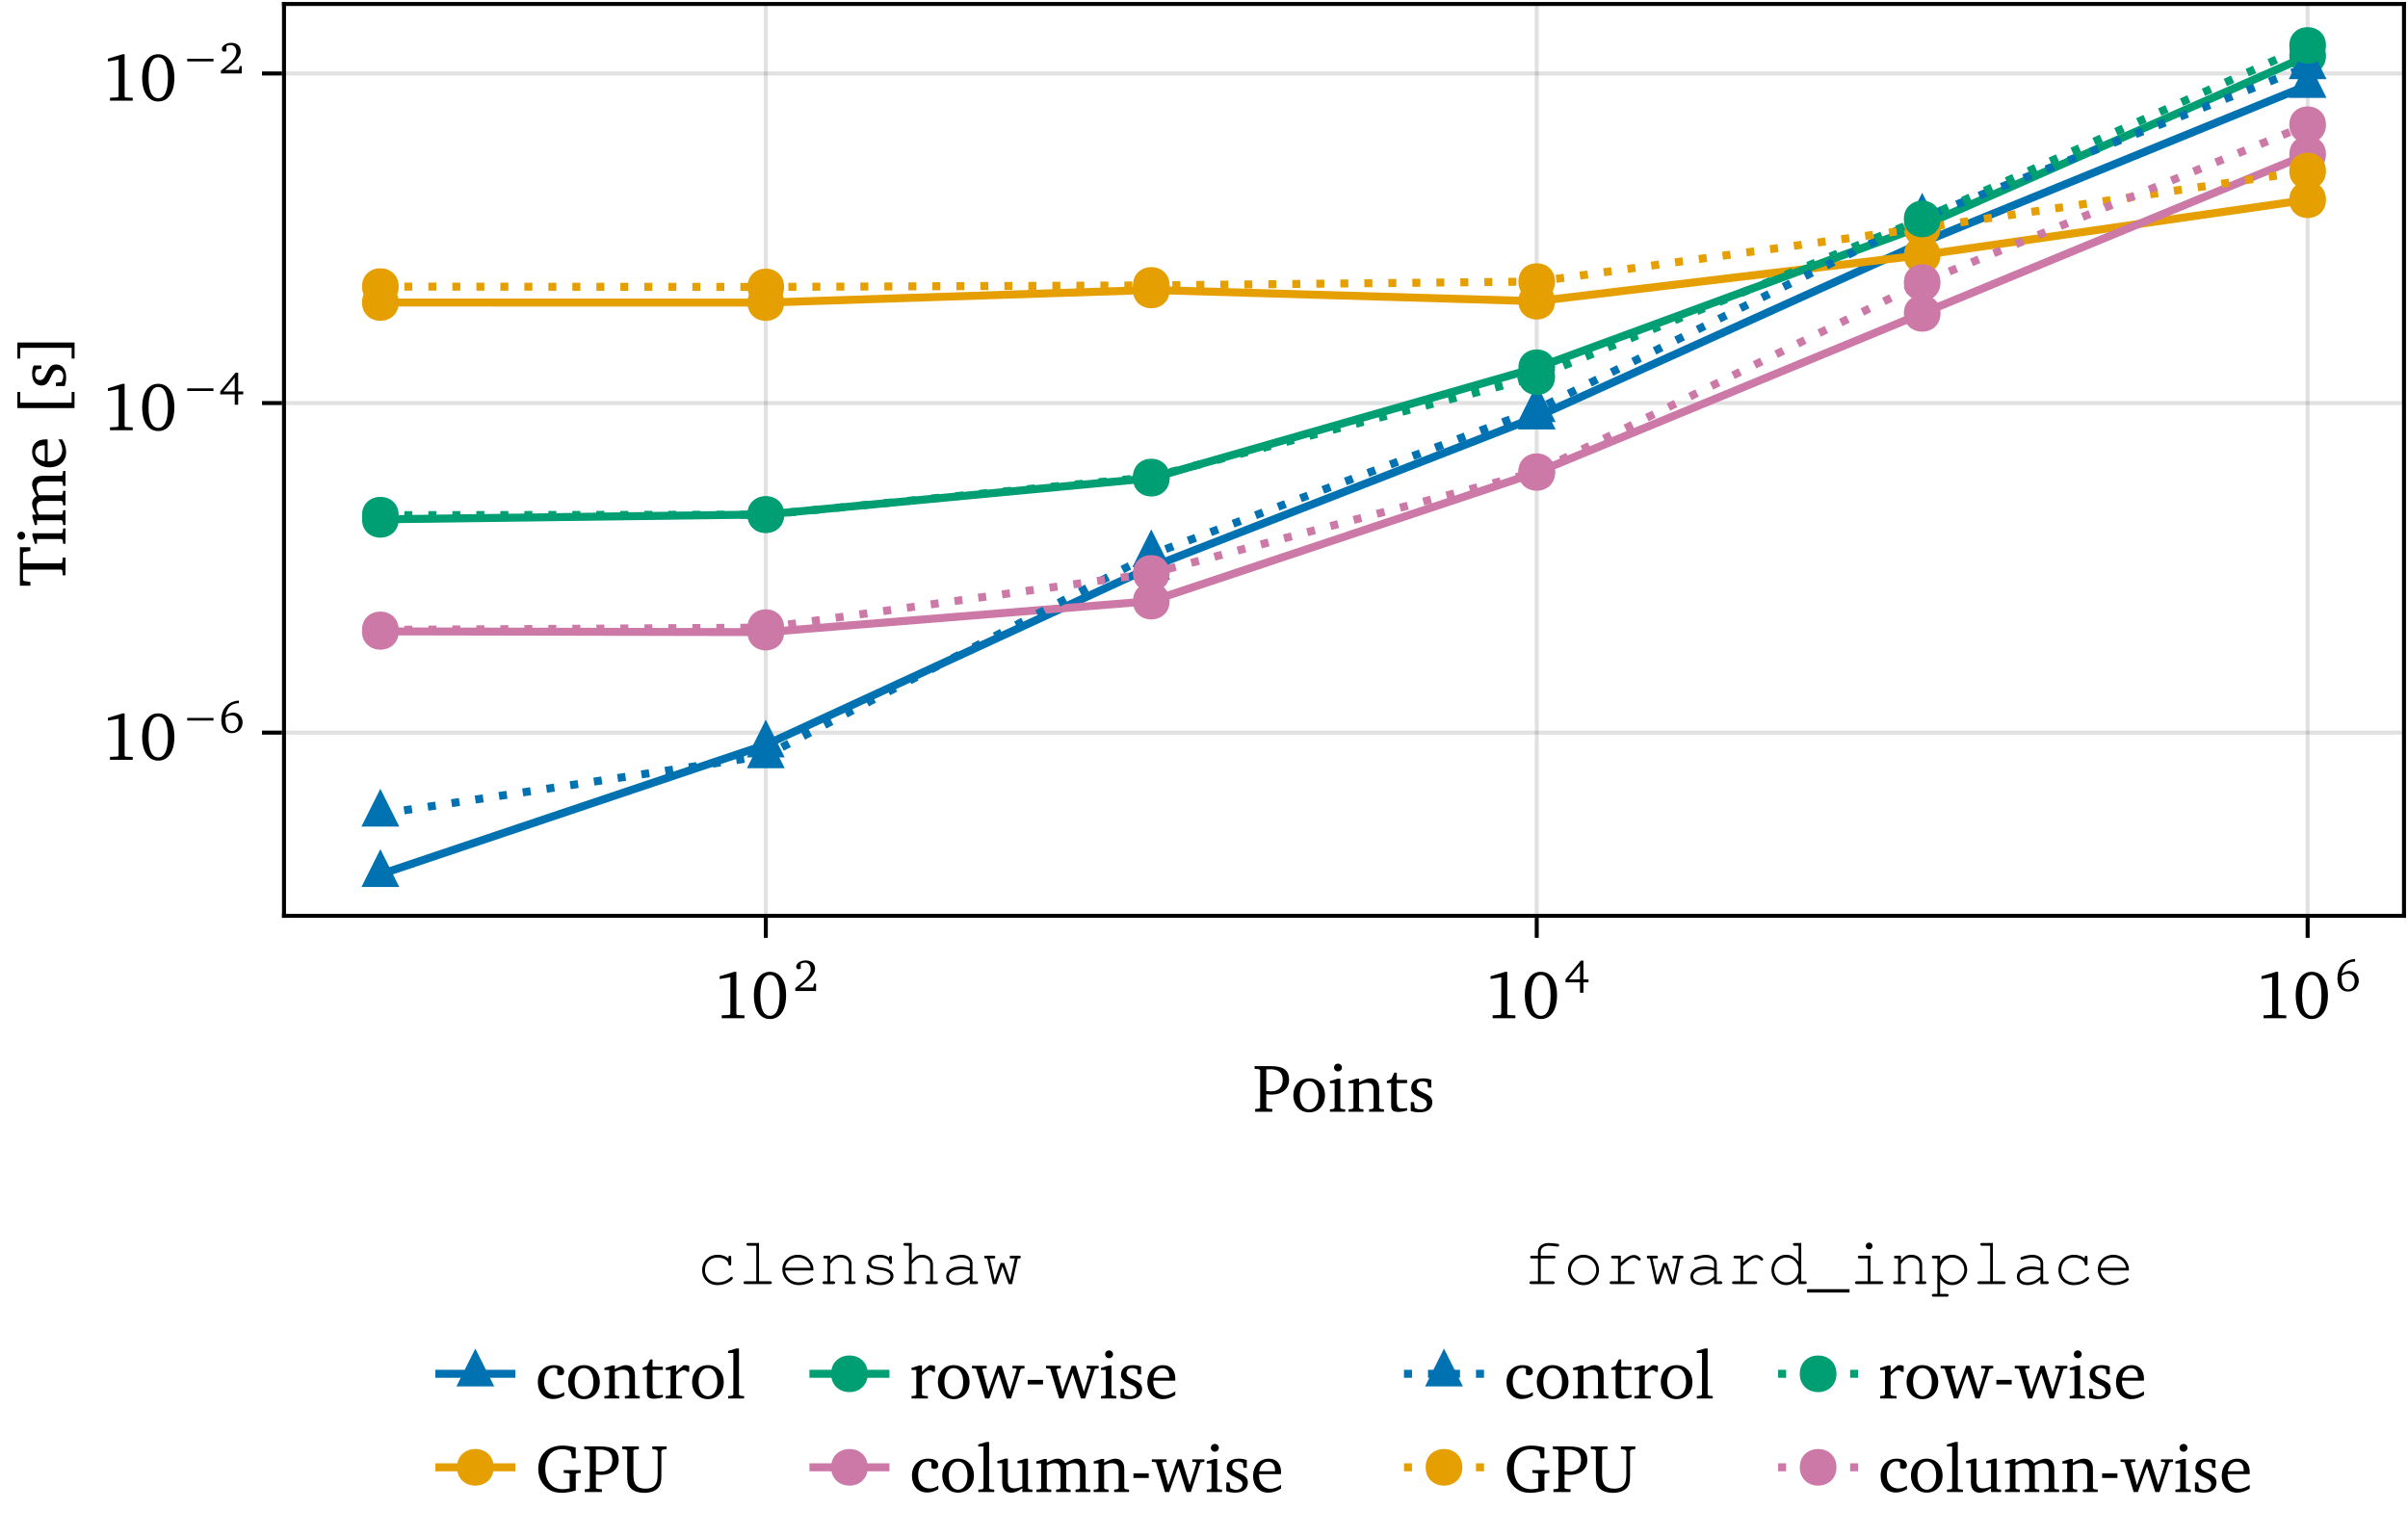 <?xml version="1.0" encoding="UTF-8"?>
<svg xmlns="http://www.w3.org/2000/svg" xmlns:xlink="http://www.w3.org/1999/xlink" width="602" height="384" viewBox="0 0 602 384">
<defs>
<g>
<g id="glyph-0-0-8c373a66">
<path d="M 0.562 0 L 4.844 0 L 4.844 -0.703 L 3.641 -0.781 L 3.344 -1.016 L 3.344 -4.375 C 3.875 -4.312 4.297 -4.281 4.625 -4.281 C 7.359 -4.281 9.031 -5.766 9.031 -7.938 C 9.031 -10.516 7.562 -11.406 4.297 -11.406 L 0.422 -11.406 L 0.422 -10.734 L 1.531 -10.625 L 1.812 -10.391 L 1.812 -1.016 L 1.531 -0.781 L 0.562 -0.703 Z M 3.344 -5.188 L 3.344 -10.594 C 3.656 -10.625 3.969 -10.625 4.234 -10.625 C 6.406 -10.625 7.453 -9.797 7.453 -7.969 C 7.453 -6.109 6.406 -5.094 4.469 -5.094 C 4.219 -5.094 3.844 -5.141 3.344 -5.188 Z M 3.344 -5.188 "/>
</g>
<g id="glyph-0-1-8c373a66">
<path d="M 4.578 -8.344 C 2.281 -8.344 0.625 -6.625 0.625 -4.094 C 0.625 -1.578 2.297 0.156 4.578 0.156 C 6.844 0.156 8.531 -1.578 8.531 -4.094 C 8.531 -6.609 6.875 -8.344 4.578 -8.344 Z M 4.578 -7.609 C 5.953 -7.609 6.938 -6.297 6.938 -4.094 C 6.938 -1.891 5.953 -0.578 4.578 -0.578 C 3.219 -0.578 2.234 -1.906 2.234 -4.094 C 2.234 -6.312 3.203 -7.609 4.578 -7.609 Z M 4.578 -7.609 "/>
</g>
<g id="glyph-0-2-8c373a66">
<path d="M 2.625 -12.031 C 2.078 -12.031 1.625 -11.609 1.625 -11.047 C 1.625 -10.5 2.078 -10.078 2.625 -10.078 C 3.156 -10.078 3.609 -10.5 3.609 -11.047 C 3.609 -11.594 3.156 -12.031 2.625 -12.031 Z M 2.547 -8.266 L 0.594 -7.656 L 0.594 -7.125 L 1.781 -7.125 L 1.781 -0.969 L 1.5 -0.703 L 0.594 -0.609 L 0.594 0 L 4.422 0 L 4.422 -0.609 L 3.5 -0.703 L 3.203 -0.969 L 3.203 -8.266 Z M 2.547 -8.266 "/>
</g>
<g id="glyph-0-3-8c373a66">
<path d="M 5.281 -11.609 L 1.594 -10.5 L 1.594 -9.797 L 4.266 -10.266 L 4.266 -1.125 L 4.062 -0.828 L 2.109 -0.734 L 2.109 0 L 7.797 0 L 7.797 -0.719 L 5.969 -0.797 L 5.766 -1.047 L 5.766 -11.609 Z M 5.281 -11.609 "/>
</g>
<g id="glyph-0-4-8c373a66">
<path d="M 4.719 -11.609 C 2.297 -11.609 0.703 -9.469 0.703 -5.719 C 0.703 -1.953 2.297 0.203 4.719 0.203 C 7.156 0.203 8.75 -1.953 8.75 -5.719 C 8.75 -9.469 7.156 -11.609 4.719 -11.609 Z M 4.719 -10.812 C 6.297 -10.812 7.141 -9.078 7.141 -5.719 C 7.141 -2.344 6.297 -0.609 4.719 -0.609 C 3.156 -0.609 2.297 -2.328 2.297 -5.688 C 2.297 -9.078 3.156 -10.812 4.719 -10.812 Z M 4.719 -10.812 "/>
</g>
<g id="glyph-0-5-8c373a66">
<path d="M 7.219 -0.719 L 7.219 -1.594 C 6.516 -1.125 5.812 -0.891 5.062 -0.891 C 3.297 -0.891 2.172 -2.125 2.172 -4.219 C 2.172 -6.359 3.219 -7.672 4.672 -7.672 C 4.969 -7.672 5.234 -7.578 5.484 -7.422 L 5.484 -6.031 C 5.75 -5.859 6 -5.781 6.25 -5.781 C 6.828 -5.781 7.203 -6.141 7.203 -6.688 C 7.203 -7.672 6.297 -8.344 4.656 -8.344 C 2.281 -8.344 0.625 -6.625 0.625 -4.094 C 0.625 -1.578 2.141 0.125 4.453 0.125 C 5.375 0.125 6.297 -0.172 7.219 -0.719 Z M 7.219 -0.719 "/>
</g>
<g id="glyph-0-6-8c373a66">
<path d="M 1.5 -7.156 L 1.5 -1.672 C 1.5 -0.453 1.859 0.047 3.266 0.047 C 3.922 0.047 4.688 -0.062 5.484 -0.328 L 5.484 -0.953 C 5.094 -0.859 4.703 -0.812 4.312 -0.812 C 3.125 -0.812 2.906 -1.375 2.906 -2.672 L 2.906 -7.156 L 5.484 -7.156 L 5.484 -7.953 L 2.906 -7.953 L 2.906 -9.766 L 2.281 -9.766 L 1.547 -8.172 L 0.422 -7.688 L 0.422 -7.156 Z M 1.5 -7.156 "/>
</g>
<g id="glyph-0-7-8c373a66">
<path d="M 0.469 0 L 4.453 0 L 4.453 -0.609 L 3.484 -0.703 L 3.172 -0.969 L 3.172 -12.516 L 2.531 -12.516 L 0.453 -11.906 L 0.453 -11.375 L 1.766 -11.375 L 1.766 -0.969 L 1.484 -0.703 L 0.469 -0.609 Z M 0.469 0 "/>
</g>
<g id="glyph-0-8-8c373a66">
<path d="M 0.516 0 L 4.609 0 L 4.609 -0.609 L 3.422 -0.703 L 3.125 -0.969 L 3.125 -5.828 C 3.828 -6.641 4.422 -7.078 4.984 -7.078 C 5.344 -7.078 5.625 -6.938 5.844 -6.656 L 6.391 -6.656 L 6.391 -8.125 C 6.031 -8.281 5.719 -8.344 5.375 -8.344 C 5.234 -8.344 5.078 -8.344 4.953 -8.312 C 4.328 -7.812 3.719 -7.281 3.125 -6.656 L 3.125 -8.266 L 2.484 -8.266 L 0.516 -7.656 L 0.516 -7.125 L 1.719 -7.125 L 1.719 -0.969 L 1.406 -0.703 L 0.516 -0.609 Z M 0.516 0 "/>
</g>
<g id="glyph-0-9-8c373a66">
<path d="M -0.031 -8.172 L -0.031 -7.547 L 1 -7.453 L 3.266 0 L 4.312 0 L 6.609 -6.438 L 8.672 0 L 9.719 0 L 12.156 -7.406 L 13.109 -7.547 L 13.109 -8.172 L 10.094 -8.172 L 10.094 -7.547 L 11.016 -7.484 L 11.156 -7.203 L 9.422 -1.688 L 7.406 -8.172 L 6.375 -8.172 L 4.094 -1.688 L 2.547 -7.203 L 2.75 -7.484 L 3.656 -7.547 L 3.656 -8.172 Z M -0.031 -8.172 "/>
</g>
<g id="glyph-0-10-8c373a66">
<path d="M 0.797 -4.656 L 0.797 -3.516 L 4.625 -3.516 L 4.625 -4.656 Z M 0.797 -4.656 "/>
</g>
<g id="glyph-0-11-8c373a66">
<path d="M 5.844 -7.969 C 5.266 -8.234 4.609 -8.344 3.859 -8.344 C 1.922 -8.344 0.844 -7.469 0.844 -5.969 C 0.844 -4.828 1.594 -4.281 3.047 -3.641 C 4.172 -3.125 4.781 -2.828 4.781 -1.938 C 4.781 -1.141 4.172 -0.562 3.172 -0.562 C 2.688 -0.562 2.203 -0.703 1.734 -0.969 L 1.531 -2.406 L 0.719 -2.406 L 0.719 -0.203 C 1.312 0.016 2.062 0.156 2.922 0.156 C 4.938 0.156 6.109 -0.812 6.109 -2.391 C 6.109 -3.031 5.859 -3.531 5.453 -3.859 C 4.891 -4.312 4.25 -4.562 3.656 -4.844 C 2.703 -5.297 2.203 -5.656 2.203 -6.391 C 2.203 -7.156 2.719 -7.609 3.625 -7.609 C 4.031 -7.609 4.438 -7.5 4.875 -7.266 L 5.016 -6.047 L 5.844 -6.047 Z M 5.844 -7.969 "/>
</g>
<g id="glyph-0-12-8c373a66">
<path d="M 7.609 -1.797 C 6.641 -1.156 5.797 -0.812 4.953 -0.812 C 3.234 -0.812 2.094 -2.109 2.094 -4.281 C 2.094 -4.328 2.094 -4.406 2.094 -4.469 L 7.594 -4.469 C 7.609 -4.656 7.609 -4.828 7.609 -5 C 7.609 -7.094 6.406 -8.344 4.562 -8.344 C 2.281 -8.344 0.625 -6.594 0.625 -4.031 C 0.625 -1.531 2.172 0.156 4.422 0.156 C 5.484 0.156 6.594 -0.188 7.609 -0.859 Z M 6.109 -5.188 L 2.172 -5.188 C 2.281 -6.625 3.25 -7.578 4.328 -7.578 C 5.469 -7.578 6.109 -6.828 6.109 -5.453 C 6.109 -5.375 6.109 -5.266 6.109 -5.188 Z M 6.109 -5.188 "/>
</g>
<g id="glyph-0-13-8c373a66">
<path d="M 0.516 0 L 4.234 0 L 4.234 -0.609 L 3.422 -0.703 L 3.125 -0.969 L 3.125 -6.656 C 3.859 -7.031 4.484 -7.219 5.031 -7.219 C 6.297 -7.219 6.75 -6.719 6.75 -5.469 L 6.75 -0.969 L 6.453 -0.703 L 5.641 -0.609 L 5.641 0 L 9.359 0 L 9.359 -0.609 L 8.453 -0.703 L 8.156 -0.969 L 8.156 -5.766 C 8.156 -7.469 7.344 -8.344 5.859 -8.344 C 5.141 -8.344 4.266 -7.953 3.125 -7.328 L 3.125 -8.266 L 2.484 -8.266 L 0.516 -7.656 L 0.516 -7.125 L 1.719 -7.125 L 1.719 -0.969 L 1.422 -0.703 L 0.516 -0.609 Z M 0.516 0 "/>
</g>
<g id="glyph-1-0-8c373a66">
<path d="M 0.516 0 L 4.234 0 L 4.234 -0.609 L 3.422 -0.703 L 3.125 -0.969 L 3.125 -6.656 C 3.859 -7.031 4.484 -7.219 5.031 -7.219 C 6.297 -7.219 6.75 -6.719 6.75 -5.469 L 6.75 -0.969 L 6.453 -0.703 L 5.641 -0.609 L 5.641 0 L 9.359 0 L 9.359 -0.609 L 8.453 -0.703 L 8.156 -0.969 L 8.156 -5.766 C 8.156 -7.469 7.344 -8.344 5.859 -8.344 C 5.141 -8.344 4.266 -7.953 3.125 -7.328 L 3.125 -8.266 L 2.484 -8.266 L 0.516 -7.656 L 0.516 -7.125 L 1.719 -7.125 L 1.719 -0.969 L 1.422 -0.703 L 0.516 -0.609 Z M 0.516 0 "/>
</g>
<g id="glyph-1-1-8c373a66">
<path d="M 1.5 -7.156 L 1.5 -1.672 C 1.5 -0.453 1.859 0.047 3.266 0.047 C 3.922 0.047 4.688 -0.062 5.484 -0.328 L 5.484 -0.953 C 5.094 -0.859 4.703 -0.812 4.312 -0.812 C 3.125 -0.812 2.906 -1.375 2.906 -2.672 L 2.906 -7.156 L 5.484 -7.156 L 5.484 -7.953 L 2.906 -7.953 L 2.906 -9.766 L 2.281 -9.766 L 1.547 -8.172 L 0.422 -7.688 L 0.422 -7.156 Z M 1.5 -7.156 "/>
</g>
<g id="glyph-1-2-8c373a66">
<path d="M 5.281 -11.609 L 1.594 -10.5 L 1.594 -9.797 L 4.266 -10.266 L 4.266 -1.125 L 4.062 -0.828 L 2.109 -0.734 L 2.109 0 L 7.797 0 L 7.797 -0.719 L 5.969 -0.797 L 5.766 -1.047 L 5.766 -11.609 Z M 5.281 -11.609 "/>
</g>
<g id="glyph-1-3-8c373a66">
<path d="M 7.219 -0.719 L 7.219 -1.594 C 6.516 -1.125 5.812 -0.891 5.062 -0.891 C 3.297 -0.891 2.172 -2.125 2.172 -4.219 C 2.172 -6.359 3.219 -7.672 4.672 -7.672 C 4.969 -7.672 5.234 -7.578 5.484 -7.422 L 5.484 -6.031 C 5.75 -5.859 6 -5.781 6.25 -5.781 C 6.828 -5.781 7.203 -6.141 7.203 -6.688 C 7.203 -7.672 6.297 -8.344 4.656 -8.344 C 2.281 -8.344 0.625 -6.625 0.625 -4.094 C 0.625 -1.578 2.141 0.125 4.453 0.125 C 5.375 0.125 6.297 -0.172 7.219 -0.719 Z M 7.219 -0.719 "/>
</g>
<g id="glyph-1-4-8c373a66">
<path d="M 0.797 -4.656 L 0.797 -3.516 L 4.625 -3.516 L 4.625 -4.656 Z M 0.797 -4.656 "/>
</g>
<g id="glyph-2-0-8c373a66">
<path d="M 5.844 -7.969 C 5.266 -8.234 4.609 -8.344 3.859 -8.344 C 1.922 -8.344 0.844 -7.469 0.844 -5.969 C 0.844 -4.828 1.594 -4.281 3.047 -3.641 C 4.172 -3.125 4.781 -2.828 4.781 -1.938 C 4.781 -1.141 4.172 -0.562 3.172 -0.562 C 2.688 -0.562 2.203 -0.703 1.734 -0.969 L 1.531 -2.406 L 0.719 -2.406 L 0.719 -0.203 C 1.312 0.016 2.062 0.156 2.922 0.156 C 4.938 0.156 6.109 -0.812 6.109 -2.391 C 6.109 -3.031 5.859 -3.531 5.453 -3.859 C 4.891 -4.312 4.25 -4.562 3.656 -4.844 C 2.703 -5.297 2.203 -5.656 2.203 -6.391 C 2.203 -7.156 2.719 -7.609 3.625 -7.609 C 4.031 -7.609 4.438 -7.5 4.875 -7.266 L 5.016 -6.047 L 5.844 -6.047 Z M 5.844 -7.969 "/>
</g>
<g id="glyph-2-1-8c373a66">
<path d="M -0.031 -8.172 L -0.031 -7.547 L 1 -7.453 L 3.266 0 L 4.312 0 L 6.609 -6.438 L 8.672 0 L 9.719 0 L 12.156 -7.406 L 13.109 -7.547 L 13.109 -8.172 L 10.094 -8.172 L 10.094 -7.547 L 11.016 -7.484 L 11.156 -7.203 L 9.422 -1.688 L 7.406 -8.172 L 6.375 -8.172 L 4.094 -1.688 L 2.547 -7.203 L 2.75 -7.484 L 3.656 -7.547 L 3.656 -8.172 Z M -0.031 -8.172 "/>
</g>
<g id="glyph-3-0-8c373a66">
<path d="M 1.578 -0.891 C 4.062 -2.859 5.422 -4.125 5.422 -5.547 C 5.422 -6.812 4.531 -7.656 3.078 -7.656 C 1.688 -7.656 0.703 -6.859 0.703 -6.078 C 0.703 -5.703 0.938 -5.453 1.328 -5.453 C 1.516 -5.453 1.688 -5.516 1.844 -5.625 L 1.844 -6.828 C 2.172 -7.016 2.5 -7.094 2.844 -7.094 C 3.766 -7.094 4.328 -6.469 4.328 -5.391 C 4.328 -3.922 2.922 -2.703 0.469 -0.703 L 0.469 0 L 5.672 0 L 5.672 -1.844 L 5.156 -1.844 L 4.953 -0.891 Z M 1.578 -0.891 "/>
</g>
<g id="glyph-4-0-8c373a66">
<path d="M 4.125 -7.594 L 0.297 -2.906 L 0.297 -2.172 L 3.922 -2.172 L 3.922 0.422 L 4.781 0.422 L 4.781 -2.172 L 6.047 -2.172 L 6.047 -2.906 L 4.781 -2.906 L 4.781 -7.594 Z M 3.922 -6.375 L 3.922 -2.906 L 1.141 -2.906 Z M 3.922 -6.375 "/>
</g>
<g id="glyph-4-1-8c373a66">
<path d="M 4.969 -8.016 C 2.219 -7.828 0.562 -5.984 0.562 -3.109 C 0.562 -1.094 1.656 0.141 3.172 0.141 C 4.719 0.141 5.891 -1.031 5.891 -2.547 C 5.891 -3.969 4.891 -5 3.562 -5 C 2.891 -5 2.234 -4.75 1.656 -4.312 C 2 -6.312 3.141 -7.359 4.938 -7.359 C 4.953 -7.359 4.953 -7.359 4.969 -7.359 Z M 1.625 -3.812 C 2.094 -4.156 2.641 -4.312 3.25 -4.312 C 4.203 -4.312 4.875 -3.594 4.875 -2.453 C 4.875 -1.25 4.203 -0.406 3.266 -0.406 C 2.203 -0.406 1.609 -1.344 1.609 -3.125 C 1.609 -3.344 1.609 -3.578 1.625 -3.812 Z M 1.625 -3.812 "/>
</g>
<g id="glyph-5-0-8c373a66">
<path d="M -11.406 -0.266 L -8.781 -0.266 L -8.781 -1.203 L -10.375 -1.438 L -10.625 -1.688 L -10.625 -4.297 L -1.016 -4.297 L -0.781 -4 L -0.703 -2.859 L 0 -2.859 L 0 -7.297 L -0.703 -7.297 L -0.781 -6.156 L -1.016 -5.844 L -10.625 -5.844 L -10.625 -8.469 L -10.375 -8.703 L -8.781 -8.938 L -8.781 -9.875 L -11.406 -9.875 Z M -11.406 -0.266 "/>
</g>
<g id="glyph-6-0-8c373a66">
<path d="M -12.031 -2.625 C -12.031 -2.078 -11.609 -1.625 -11.047 -1.625 C -10.5 -1.625 -10.078 -2.078 -10.078 -2.625 C -10.078 -3.156 -10.5 -3.609 -11.047 -3.609 C -11.594 -3.609 -12.031 -3.156 -12.031 -2.625 Z M -8.266 -2.547 L -7.656 -0.594 L -7.125 -0.594 L -7.125 -1.781 L -0.969 -1.781 L -0.703 -1.5 L -0.609 -0.594 L 0 -0.594 L 0 -4.422 L -0.609 -4.422 L -0.703 -3.5 L -0.969 -3.203 L -8.266 -3.203 Z M -8.266 -2.547 "/>
</g>
<g id="glyph-7-0-8c373a66">
<path d="M -7.203 -7.719 C -7.953 -7.328 -8.344 -6.688 -8.344 -5.844 C -8.344 -5.141 -7.984 -4.25 -7.328 -3.125 L -8.266 -3.125 L -8.266 -2.484 L -7.656 -0.516 L -7.125 -0.516 L -7.125 -1.719 L -0.969 -1.719 L -0.703 -1.422 L -0.609 -0.516 L 0 -0.516 L 0 -4.234 L -0.609 -4.234 L -0.703 -3.422 L -0.969 -3.125 L -6.656 -3.125 C -7.031 -3.875 -7.219 -4.5 -7.219 -5.062 C -7.219 -6.094 -6.656 -6.562 -5.469 -6.562 L -0.969 -6.562 L -0.703 -6.266 L -0.609 -5.453 L 0 -5.453 L 0 -9.078 L -0.609 -9.078 L -0.703 -8.281 L -0.969 -7.969 L -6.656 -7.969 C -7.016 -8.703 -7.219 -9.344 -7.219 -9.891 C -7.219 -10.953 -6.656 -11.422 -5.469 -11.422 L -0.969 -11.422 L -0.703 -11.125 L -0.609 -10.312 L 0 -10.312 L 0 -14.031 L -0.609 -14.031 L -0.703 -13.125 L -0.969 -12.828 L -5.766 -12.828 C -7.453 -12.828 -8.344 -11.984 -8.344 -10.641 C -8.344 -9.969 -7.953 -9 -7.203 -7.719 Z M -7.203 -7.719 "/>
</g>
<g id="glyph-8-0-8c373a66">
<path d="M -1.797 -7.609 C -1.156 -6.641 -0.812 -5.797 -0.812 -4.953 C -0.812 -3.234 -2.109 -2.094 -4.281 -2.094 C -4.328 -2.094 -4.406 -2.094 -4.469 -2.094 L -4.469 -7.594 C -4.656 -7.609 -4.828 -7.609 -5 -7.609 C -7.094 -7.609 -8.344 -6.406 -8.344 -4.562 C -8.344 -2.281 -6.594 -0.625 -4.031 -0.625 C -1.531 -0.625 0.156 -2.172 0.156 -4.422 C 0.156 -5.484 -0.188 -6.594 -0.859 -7.609 Z M -5.188 -6.109 L -5.188 -2.172 C -6.625 -2.281 -7.578 -3.25 -7.578 -4.328 C -7.578 -5.469 -6.828 -6.109 -5.453 -6.109 C -5.375 -6.109 -5.266 -6.109 -5.188 -6.109 Z M -5.188 -6.109 "/>
</g>
<g id="glyph-9-0-8c373a66">
</g>
<g id="glyph-9-1-8c373a66">
<path d="M -12.031 -2.359 L 2.25 -2.359 L 2.25 -6.391 L 1.531 -6.391 L 1.531 -3.703 L -11.312 -3.703 L -11.312 -6.391 L -12.031 -6.391 Z M -12.031 -2.359 "/>
</g>
<g id="glyph-10-0-8c373a66">
<path d="M -7.969 -5.844 C -8.234 -5.266 -8.344 -4.609 -8.344 -3.859 C -8.344 -1.922 -7.469 -0.844 -5.969 -0.844 C -4.828 -0.844 -4.281 -1.594 -3.641 -3.047 C -3.125 -4.172 -2.828 -4.781 -1.938 -4.781 C -1.141 -4.781 -0.562 -4.172 -0.562 -3.172 C -0.562 -2.688 -0.703 -2.203 -0.969 -1.734 L -2.406 -1.531 L -2.406 -0.719 L -0.203 -0.719 C 0.016 -1.312 0.156 -2.062 0.156 -2.922 C 0.156 -4.938 -0.812 -6.109 -2.391 -6.109 C -3.031 -6.109 -3.531 -5.859 -3.859 -5.453 C -4.312 -4.891 -4.562 -4.25 -4.844 -3.656 C -5.297 -2.703 -5.656 -2.203 -6.391 -2.203 C -7.156 -2.203 -7.609 -2.719 -7.609 -3.625 C -7.609 -4.031 -7.5 -4.438 -7.266 -4.875 L -6.047 -5.016 L -6.047 -5.844 Z M -7.969 -5.844 "/>
</g>
<g id="glyph-11-0-8c373a66">
<path d="M -12.031 -0.781 L -11.312 -0.781 L -11.312 -3.469 L 1.531 -3.469 L 1.531 -0.781 L 2.266 -0.781 L 2.266 -4.797 L -12.031 -4.797 Z M -12.031 -0.781 "/>
</g>
<g id="glyph-12-0-8c373a66">
<path d="M 5.281 -11.609 L 1.594 -10.5 L 1.594 -9.797 L 4.266 -10.266 L 4.266 -1.125 L 4.062 -0.828 L 2.109 -0.734 L 2.109 0 L 7.797 0 L 7.797 -0.719 L 5.969 -0.797 L 5.766 -1.047 L 5.766 -11.609 Z M 5.281 -11.609 "/>
</g>
<g id="glyph-13-0-8c373a66">
<path d="M 4.719 -11.609 C 2.297 -11.609 0.703 -9.469 0.703 -5.719 C 0.703 -1.953 2.297 0.203 4.719 0.203 C 7.156 0.203 8.75 -1.953 8.75 -5.719 C 8.75 -9.469 7.156 -11.609 4.719 -11.609 Z M 4.719 -10.812 C 6.297 -10.812 7.141 -9.078 7.141 -5.719 C 7.141 -2.344 6.297 -0.609 4.719 -0.609 C 3.156 -0.609 2.297 -2.328 2.297 -5.688 C 2.297 -9.078 3.156 -10.812 4.719 -10.812 Z M 4.719 -10.812 "/>
</g>
<g id="glyph-13-1-8c373a66">
<path d="M 4.578 -8.344 C 2.281 -8.344 0.625 -6.625 0.625 -4.094 C 0.625 -1.578 2.297 0.156 4.578 0.156 C 6.844 0.156 8.531 -1.578 8.531 -4.094 C 8.531 -6.609 6.875 -8.344 4.578 -8.344 Z M 4.578 -7.609 C 5.953 -7.609 6.938 -6.297 6.938 -4.094 C 6.938 -1.891 5.953 -0.578 4.578 -0.578 C 3.219 -0.578 2.234 -1.906 2.234 -4.094 C 2.234 -6.312 3.203 -7.609 4.578 -7.609 Z M 4.578 -7.609 "/>
</g>
<g id="glyph-13-2-8c373a66">
<path d="M 0.516 0 L 4.234 0 L 4.234 -0.609 L 3.422 -0.703 L 3.125 -0.969 L 3.125 -6.656 C 3.859 -7.031 4.484 -7.219 5.031 -7.219 C 6.297 -7.219 6.75 -6.719 6.75 -5.469 L 6.75 -0.969 L 6.453 -0.703 L 5.641 -0.609 L 5.641 0 L 9.359 0 L 9.359 -0.609 L 8.453 -0.703 L 8.156 -0.969 L 8.156 -5.766 C 8.156 -7.469 7.344 -8.344 5.859 -8.344 C 5.141 -8.344 4.266 -7.953 3.125 -7.328 L 3.125 -8.266 L 2.484 -8.266 L 0.516 -7.656 L 0.516 -7.125 L 1.719 -7.125 L 1.719 -0.969 L 1.422 -0.703 L 0.516 -0.609 Z M 0.516 0 "/>
</g>
<g id="glyph-14-0-8c373a66">
<path d="M 1.391 -3.672 L 1.391 -3.016 L 7.953 -3.016 L 7.953 -3.672 Z M 1.391 -3.672 "/>
</g>
<g id="glyph-14-1-8c373a66">
<path d="M 4.969 -8.016 C 2.219 -7.828 0.562 -5.984 0.562 -3.109 C 0.562 -1.094 1.656 0.141 3.172 0.141 C 4.719 0.141 5.891 -1.031 5.891 -2.547 C 5.891 -3.969 4.891 -5 3.562 -5 C 2.891 -5 2.234 -4.75 1.656 -4.312 C 2 -6.312 3.141 -7.359 4.938 -7.359 C 4.953 -7.359 4.953 -7.359 4.969 -7.359 Z M 1.625 -3.812 C 2.094 -4.156 2.641 -4.312 3.25 -4.312 C 4.203 -4.312 4.875 -3.594 4.875 -2.453 C 4.875 -1.25 4.203 -0.406 3.266 -0.406 C 2.203 -0.406 1.609 -1.344 1.609 -3.125 C 1.609 -3.344 1.609 -3.578 1.625 -3.812 Z M 1.625 -3.812 "/>
</g>
<g id="glyph-15-0-8c373a66">
<path d="M 5.281 -11.609 L 1.594 -10.5 L 1.594 -9.797 L 4.266 -10.266 L 4.266 -1.125 L 4.062 -0.828 L 2.109 -0.734 L 2.109 0 L 7.797 0 L 7.797 -0.719 L 5.969 -0.797 L 5.766 -1.047 L 5.766 -11.609 Z M 5.281 -11.609 "/>
</g>
<g id="glyph-16-0-8c373a66">
<path d="M 4.719 -11.609 C 2.297 -11.609 0.703 -9.469 0.703 -5.719 C 0.703 -1.953 2.297 0.203 4.719 0.203 C 7.156 0.203 8.75 -1.953 8.75 -5.719 C 8.75 -9.469 7.156 -11.609 4.719 -11.609 Z M 4.719 -10.812 C 6.297 -10.812 7.141 -9.078 7.141 -5.719 C 7.141 -2.344 6.297 -0.609 4.719 -0.609 C 3.156 -0.609 2.297 -2.328 2.297 -5.688 C 2.297 -9.078 3.156 -10.812 4.719 -10.812 Z M 4.719 -10.812 "/>
</g>
<g id="glyph-17-0-8c373a66">
<path d="M 1.391 -3.672 L 1.391 -3.016 L 7.953 -3.016 L 7.953 -3.672 Z M 1.391 -3.672 "/>
</g>
<g id="glyph-17-1-8c373a66">
<path d="M 4.125 -7.594 L 0.297 -2.906 L 0.297 -2.172 L 3.922 -2.172 L 3.922 0.422 L 4.781 0.422 L 4.781 -2.172 L 6.047 -2.172 L 6.047 -2.906 L 4.781 -2.906 L 4.781 -7.594 Z M 3.922 -6.375 L 3.922 -2.906 L 1.141 -2.906 Z M 3.922 -6.375 "/>
</g>
<g id="glyph-17-2-8c373a66">
<path d="M 1.578 -0.891 C 4.062 -2.859 5.422 -4.125 5.422 -5.547 C 5.422 -6.812 4.531 -7.656 3.078 -7.656 C 1.688 -7.656 0.703 -6.859 0.703 -6.078 C 0.703 -5.703 0.938 -5.453 1.328 -5.453 C 1.516 -5.453 1.688 -5.516 1.844 -5.625 L 1.844 -6.828 C 2.172 -7.016 2.5 -7.094 2.844 -7.094 C 3.766 -7.094 4.328 -6.469 4.328 -5.391 C 4.328 -3.922 2.922 -2.703 0.469 -0.703 L 0.469 0 L 5.672 0 L 5.672 -1.844 L 5.156 -1.844 L 4.953 -0.891 Z M 1.578 -0.891 "/>
</g>
<g id="glyph-18-0-8c373a66">
<path d="M 9.094 -1.5 C 9.094 -1.672 8.938 -1.812 8.766 -1.812 C 8.656 -1.812 8.609 -1.781 8.469 -1.656 C 7.578 -0.828 6.531 -0.422 5.281 -0.422 C 3.438 -0.422 2.125 -1.703 2.125 -3.484 C 2.125 -5.359 3.422 -6.625 5.281 -6.625 C 6.719 -6.625 7.922 -5.922 7.984 -5.016 C 8.031 -4.719 8.125 -4.609 8.344 -4.609 C 8.562 -4.609 8.688 -4.766 8.688 -5.062 L 8.688 -6.609 C 8.688 -6.938 8.562 -7.094 8.344 -7.094 C 8.109 -7.094 7.984 -6.938 7.984 -6.609 L 7.984 -6.391 C 7.297 -7 6.375 -7.328 5.344 -7.328 C 3.062 -7.328 1.422 -5.719 1.422 -3.469 C 1.422 -1.297 3.031 0.266 5.25 0.266 C 6.375 0.266 7.5 -0.062 8.359 -0.656 C 8.844 -0.984 9.094 -1.297 9.094 -1.5 Z M 9.094 -1.5 "/>
</g>
<g id="glyph-18-1-8c373a66">
<path d="M 9.203 -0.359 C 9.203 -0.578 9.047 -0.703 8.734 -0.703 L 7.812 -0.703 L 7.812 -5.234 C 7.812 -6.438 6.656 -7.328 5.078 -7.328 C 4.453 -7.328 3.344 -7.109 2.406 -6.781 C 2.234 -6.719 2.125 -6.594 2.125 -6.422 C 2.125 -6.234 2.281 -6.094 2.453 -6.094 C 2.453 -6.094 2.547 -6.109 2.625 -6.125 C 3.938 -6.531 4.422 -6.625 5.031 -6.625 C 6.266 -6.625 7.125 -6.062 7.125 -5.234 L 7.125 -4.031 C 6.125 -4.297 5.594 -4.391 4.812 -4.391 C 2.688 -4.391 1.219 -3.391 1.219 -1.906 C 1.219 -0.609 2.297 0.266 3.875 0.266 C 5.062 0.266 6.094 -0.172 7.125 -1.141 L 7.125 0 L 8.734 0 C 9.047 0 9.203 -0.125 9.203 -0.359 Z M 7.125 -1.906 C 5.984 -0.828 5.062 -0.422 3.859 -0.422 C 2.688 -0.422 1.922 -1 1.922 -1.891 C 1.922 -2.953 3.141 -3.688 4.953 -3.688 C 5.688 -3.688 6.516 -3.594 7.125 -3.438 Z M 7.125 -1.906 "/>
</g>
<g id="glyph-19-0-8c373a66">
<path d="M 8.641 -0.359 C 8.641 -0.578 8.484 -0.703 8.156 -0.703 L 5.438 -0.703 L 5.438 -10.266 L 2.75 -10.266 C 2.453 -10.266 2.297 -10.156 2.297 -9.922 C 2.297 -9.688 2.453 -9.578 2.75 -9.578 L 4.75 -9.578 L 4.75 -0.703 L 2.016 -0.703 C 1.719 -0.703 1.562 -0.578 1.562 -0.359 C 1.562 -0.125 1.719 0 2.016 0 L 8.156 0 C 8.469 0 8.641 -0.125 8.641 -0.359 Z M 8.641 -0.359 "/>
</g>
<g id="glyph-19-1-8c373a66">
<path d="M 8.844 -3.391 C 8.844 -4.172 8.781 -4.484 8.547 -5.047 C 7.938 -6.453 6.578 -7.328 4.953 -7.328 C 2.766 -7.328 1.078 -5.75 1.078 -3.688 C 1.078 -1.484 2.891 0.266 5.188 0.266 C 6.734 0.266 8.766 -0.531 8.766 -1.125 C 8.766 -1.312 8.625 -1.469 8.453 -1.469 C 8.359 -1.469 8.297 -1.422 8.172 -1.344 C 7.5 -0.797 6.25 -0.422 5.203 -0.422 C 3.359 -0.422 2 -1.594 1.766 -3.391 Z M 8.125 -4.078 L 1.766 -4.078 C 2.078 -5.641 3.297 -6.625 4.953 -6.625 C 6.594 -6.625 7.859 -5.625 8.125 -4.078 Z M 8.125 -4.078 "/>
</g>
<g id="glyph-20-0-8c373a66">
<path d="M 9.203 -0.359 C 9.203 -0.578 9.047 -0.703 8.734 -0.703 L 8.156 -0.703 L 8.156 -5.016 C 8.156 -6.328 7 -7.328 5.484 -7.328 C 4.438 -7.328 3.828 -7 2.844 -5.922 L 2.844 -7.094 L 1.562 -7.094 C 1.266 -7.094 1.109 -6.969 1.109 -6.75 C 1.109 -6.516 1.266 -6.391 1.562 -6.391 L 2.141 -6.391 L 2.141 -0.703 L 1.375 -0.703 C 1.047 -0.703 0.906 -0.578 0.906 -0.359 C 0.906 -0.125 1.047 0 1.375 0 L 3.609 0 C 3.906 0 4.062 -0.125 4.062 -0.359 C 4.062 -0.578 3.906 -0.703 3.609 -0.703 L 2.844 -0.703 L 2.844 -5 C 3.609 -6.016 4.094 -6.625 5.422 -6.625 C 6.484 -6.625 7.469 -5.984 7.469 -4.891 L 7.469 -0.703 L 6.891 -0.703 C 6.578 -0.703 6.422 -0.578 6.422 -0.359 C 6.422 -0.125 6.578 0 6.891 0 L 8.734 0 C 9.047 0 9.203 -0.125 9.203 -0.359 Z M 9.203 -0.359 "/>
</g>
<g id="glyph-20-1-8c373a66">
<path d="M 8.453 -1.969 C 8.453 -3.172 7.406 -3.844 5.391 -4.172 C 3.922 -4.406 2.875 -4.328 2.875 -5.359 C 2.875 -6.094 3.828 -6.625 5.078 -6.625 C 6.375 -6.625 7.266 -6.141 7.344 -5.375 C 7.375 -5.094 7.5 -4.984 7.703 -4.984 C 7.922 -4.984 8.047 -5.141 8.047 -5.438 L 8.047 -6.609 C 8.047 -6.938 7.922 -7.094 7.703 -7.094 C 7.484 -7.094 7.344 -6.906 7.344 -6.609 L 7.344 -6.547 C 6.75 -7.078 5.984 -7.328 5.016 -7.328 C 3.344 -7.328 2.109 -6.516 2.109 -5.406 C 2.109 -4.406 2.688 -3.797 5.094 -3.516 C 6.938 -3.312 7.688 -2.766 7.688 -1.984 C 7.688 -1.094 6.562 -0.422 5.062 -0.422 C 3.625 -0.422 2.453 -1.047 2.453 -1.844 L 2.453 -1.953 C 2.453 -2.172 2.312 -2.328 2.109 -2.328 C 1.875 -2.328 1.75 -2.172 1.75 -1.875 L 1.75 -0.453 C 1.75 -0.156 1.875 0 2.109 0 C 2.328 0 2.453 -0.156 2.453 -0.453 L 2.453 -0.641 C 3.156 -0.016 4.016 0.266 5.109 0.266 C 7.031 0.266 8.453 -0.688 8.453 -1.969 Z M 8.453 -1.969 "/>
</g>
<g id="glyph-20-2-8c373a66">
<path d="M 9.359 -0.359 C 9.359 -0.578 9.219 -0.703 8.891 -0.703 L 8.125 -0.703 L 8.125 -4.953 C 8.125 -6.328 7 -7.328 5.422 -7.328 C 4.391 -7.328 3.672 -6.938 2.812 -5.906 L 2.812 -10.266 L 1.188 -10.266 C 0.891 -10.266 0.734 -10.156 0.734 -9.922 C 0.734 -9.688 0.891 -9.578 1.188 -9.578 L 2.109 -9.578 L 2.109 -0.703 L 1.328 -0.703 C 1.016 -0.703 0.859 -0.578 0.859 -0.359 C 0.859 -0.125 1.031 0 1.328 0 L 3.562 0 C 3.875 0 4.047 -0.125 4.047 -0.359 C 4.047 -0.578 3.891 -0.703 3.562 -0.703 L 2.812 -0.703 L 2.812 -5.031 L 2.984 -5.25 C 3.906 -6.344 4.391 -6.625 5.344 -6.625 C 6.438 -6.625 7.422 -6.016 7.422 -4.891 L 7.422 -0.703 L 6.656 -0.703 C 6.359 -0.703 6.203 -0.578 6.203 -0.359 C 6.203 -0.125 6.359 0 6.656 0 L 8.891 0 C 9.219 0 9.359 -0.125 9.359 -0.359 Z M 9.359 -0.359 "/>
</g>
<g id="glyph-20-3-8c373a66">
<path d="M 9.688 -6.75 C 9.688 -6.969 9.531 -7.094 9.234 -7.094 L 7.344 -7.094 C 7.031 -7.094 6.891 -6.969 6.891 -6.75 C 6.891 -6.516 7.031 -6.391 7.344 -6.391 L 8.188 -6.391 L 7.016 -0.953 L 5.516 -5.281 L 4.641 -5.281 L 3.172 -0.953 L 1.953 -6.391 L 2.859 -6.391 C 3.156 -6.391 3.312 -6.516 3.312 -6.75 C 3.312 -6.969 3.156 -7.094 2.859 -7.094 L 0.969 -7.094 C 0.656 -7.094 0.516 -6.969 0.516 -6.75 C 0.516 -6.516 0.656 -6.391 0.969 -6.391 L 1.297 -6.391 L 2.719 0 L 3.594 0 L 5.094 -4.406 L 6.641 0 L 7.5 0 L 8.906 -6.391 L 9.234 -6.391 C 9.531 -6.391 9.688 -6.516 9.688 -6.75 Z M 9.688 -6.75 "/>
</g>
<g id="glyph-20-4-8c373a66">
<path d="M 9.203 -6.203 C 9.203 -6.359 9.094 -6.5 8.812 -6.734 C 8.359 -7.109 7.984 -7.266 7.5 -7.266 C 6.625 -7.266 5.797 -6.781 4.219 -5.359 L 4.219 -7.094 L 2.25 -7.094 C 1.953 -7.094 1.781 -6.953 1.781 -6.75 C 1.781 -6.531 1.953 -6.391 2.25 -6.391 L 3.516 -6.391 L 3.516 -0.703 L 1.891 -0.703 C 1.594 -0.703 1.422 -0.562 1.422 -0.359 C 1.422 -0.141 1.594 0 1.891 0 L 7.266 0 C 7.547 0 7.719 -0.141 7.719 -0.344 C 7.719 -0.562 7.547 -0.703 7.266 -0.703 L 4.219 -0.703 L 4.219 -4.453 C 6.094 -6.172 6.688 -6.562 7.453 -6.562 C 7.812 -6.562 8.156 -6.375 8.562 -5.984 C 8.688 -5.859 8.719 -5.844 8.844 -5.844 C 9.047 -5.844 9.203 -6 9.203 -6.203 Z M 9.203 -6.203 "/>
</g>
<g id="glyph-20-5-8c373a66">
<path d="M 9.906 -0.359 C 9.906 -0.578 9.766 -0.703 9.453 -0.703 L 8.531 -0.703 L 8.531 -10.266 L 6.922 -10.266 C 6.609 -10.266 6.453 -10.156 6.453 -9.922 C 6.453 -9.688 6.609 -9.578 6.922 -9.578 L 7.844 -9.578 L 7.844 -5.562 C 7 -6.766 6.016 -7.328 4.75 -7.328 C 2.719 -7.328 1.078 -5.625 1.078 -3.531 C 1.078 -1.438 2.719 0.266 4.75 0.266 C 6.016 0.266 7.031 -0.328 7.844 -1.516 L 7.844 0 L 9.453 0 C 9.766 0 9.906 -0.125 9.906 -0.359 Z M 7.844 -3.5 C 7.844 -1.797 6.484 -0.422 4.812 -0.422 C 3.109 -0.422 1.766 -1.797 1.766 -3.531 C 1.766 -5.25 3.109 -6.625 4.797 -6.625 C 6.516 -6.625 7.844 -5.266 7.844 -3.5 Z M 7.844 -3.5 "/>
</g>
<g id="glyph-20-6-8c373a66">
<path d="M 10.406 2.125 L 10.406 1.281 L -0.203 1.281 L -0.203 2.125 Z M 10.406 2.125 "/>
</g>
<g id="glyph-20-7-8c373a66">
<path d="M 8.641 -0.359 C 8.641 -0.578 8.484 -0.703 8.156 -0.703 L 5.438 -0.703 L 5.438 -7.094 L 2.734 -7.094 C 2.438 -7.094 2.281 -6.969 2.281 -6.75 C 2.281 -6.516 2.438 -6.391 2.734 -6.391 L 4.75 -6.391 L 4.75 -0.703 L 2.016 -0.703 C 1.719 -0.703 1.562 -0.578 1.562 -0.359 C 1.562 -0.125 1.719 0 2.016 0 L 8.156 0 C 8.469 0 8.641 -0.125 8.641 -0.359 Z M 5.953 -9.5 C 5.953 -9.984 5.578 -10.375 5.094 -10.375 C 4.641 -10.375 4.25 -9.984 4.25 -9.516 C 4.25 -9.062 4.641 -8.672 5.094 -8.672 C 5.562 -8.672 5.953 -9.062 5.953 -9.5 Z M 5.953 -9.5 "/>
</g>
<g id="glyph-20-8-8c373a66">
<path d="M 9.203 -0.359 C 9.203 -0.578 9.047 -0.703 8.734 -0.703 L 7.812 -0.703 L 7.812 -5.234 C 7.812 -6.438 6.656 -7.328 5.078 -7.328 C 4.453 -7.328 3.344 -7.109 2.406 -6.781 C 2.234 -6.719 2.125 -6.594 2.125 -6.422 C 2.125 -6.234 2.281 -6.094 2.453 -6.094 C 2.453 -6.094 2.547 -6.109 2.625 -6.125 C 3.938 -6.531 4.422 -6.625 5.031 -6.625 C 6.266 -6.625 7.125 -6.062 7.125 -5.234 L 7.125 -4.031 C 6.125 -4.297 5.594 -4.391 4.812 -4.391 C 2.688 -4.391 1.219 -3.391 1.219 -1.906 C 1.219 -0.609 2.297 0.266 3.875 0.266 C 5.062 0.266 6.094 -0.172 7.125 -1.141 L 7.125 0 L 8.734 0 C 9.047 0 9.203 -0.125 9.203 -0.359 Z M 7.125 -1.906 C 5.984 -0.828 5.062 -0.422 3.859 -0.422 C 2.688 -0.422 1.922 -1 1.922 -1.891 C 1.922 -2.953 3.141 -3.688 4.953 -3.688 C 5.688 -3.688 6.516 -3.594 7.125 -3.438 Z M 7.125 -1.906 "/>
</g>
<g id="glyph-20-9-8c373a66">
<path d="M 9.094 -1.5 C 9.094 -1.672 8.938 -1.812 8.766 -1.812 C 8.656 -1.812 8.609 -1.781 8.469 -1.656 C 7.578 -0.828 6.531 -0.422 5.281 -0.422 C 3.438 -0.422 2.125 -1.703 2.125 -3.484 C 2.125 -5.359 3.422 -6.625 5.281 -6.625 C 6.719 -6.625 7.922 -5.922 7.984 -5.016 C 8.031 -4.719 8.125 -4.609 8.344 -4.609 C 8.562 -4.609 8.688 -4.766 8.688 -5.062 L 8.688 -6.609 C 8.688 -6.938 8.562 -7.094 8.344 -7.094 C 8.109 -7.094 7.984 -6.938 7.984 -6.609 L 7.984 -6.391 C 7.297 -7 6.375 -7.328 5.344 -7.328 C 3.062 -7.328 1.422 -5.719 1.422 -3.469 C 1.422 -1.297 3.031 0.266 5.25 0.266 C 6.375 0.266 7.5 -0.062 8.359 -0.656 C 8.844 -0.984 9.094 -1.297 9.094 -1.5 Z M 9.094 -1.5 "/>
</g>
<g id="glyph-20-10-8c373a66">
<path d="M 8.844 -3.391 C 8.844 -4.172 8.781 -4.484 8.547 -5.047 C 7.938 -6.453 6.578 -7.328 4.953 -7.328 C 2.766 -7.328 1.078 -5.75 1.078 -3.688 C 1.078 -1.484 2.891 0.266 5.188 0.266 C 6.734 0.266 8.766 -0.531 8.766 -1.125 C 8.766 -1.312 8.625 -1.469 8.453 -1.469 C 8.359 -1.469 8.297 -1.422 8.172 -1.344 C 7.5 -0.797 6.25 -0.422 5.203 -0.422 C 3.359 -0.422 2 -1.594 1.766 -3.391 Z M 8.125 -4.078 L 1.766 -4.078 C 2.078 -5.641 3.297 -6.625 4.953 -6.625 C 6.594 -6.625 7.859 -5.625 8.125 -4.078 Z M 8.125 -4.078 "/>
</g>
<g id="glyph-21-0-8c373a66">
<path d="M 0.516 0 L 4.609 0 L 4.609 -0.609 L 3.422 -0.703 L 3.125 -0.969 L 3.125 -5.828 C 3.828 -6.641 4.422 -7.078 4.984 -7.078 C 5.344 -7.078 5.625 -6.938 5.844 -6.656 L 6.391 -6.656 L 6.391 -8.125 C 6.031 -8.281 5.719 -8.344 5.375 -8.344 C 5.234 -8.344 5.078 -8.344 4.953 -8.312 C 4.328 -7.812 3.719 -7.281 3.125 -6.656 L 3.125 -8.266 L 2.484 -8.266 L 0.516 -7.656 L 0.516 -7.125 L 1.719 -7.125 L 1.719 -0.969 L 1.406 -0.703 L 0.516 -0.609 Z M 0.516 0 "/>
</g>
<g id="glyph-22-0-8c373a66">
<path d="M 7.094 -5.469 L 7.094 -4.781 L 8.297 -4.688 L 8.578 -4.453 L 8.578 -0.922 C 7.922 -0.766 7.344 -0.703 6.844 -0.703 C 4.188 -0.703 2.484 -2.625 2.484 -5.828 C 2.484 -8.891 4.109 -10.703 6.719 -10.703 C 7.391 -10.703 8.031 -10.562 8.656 -10.266 L 8.891 -9.969 L 9.141 -8.422 L 10.094 -8.422 L 10.094 -11.125 C 8.969 -11.438 7.875 -11.609 6.828 -11.609 C 3.078 -11.609 0.734 -9.297 0.734 -5.719 C 0.734 -3.484 1.844 -1.516 3.672 -0.469 C 4.453 -0.031 5.453 0.203 6.594 0.203 C 7.594 0.203 8.766 0 10.109 -0.391 L 10.109 -4.453 L 10.406 -4.688 L 11.344 -4.781 L 11.344 -5.469 Z M 7.094 -5.469 "/>
</g>
<g id="glyph-22-1-8c373a66">
<path d="M 0.562 0 L 4.844 0 L 4.844 -0.703 L 3.641 -0.781 L 3.344 -1.016 L 3.344 -4.375 C 3.875 -4.312 4.297 -4.281 4.625 -4.281 C 7.359 -4.281 9.031 -5.766 9.031 -7.938 C 9.031 -10.516 7.562 -11.406 4.297 -11.406 L 0.422 -11.406 L 0.422 -10.734 L 1.531 -10.625 L 1.812 -10.391 L 1.812 -1.016 L 1.531 -0.781 L 0.562 -0.703 Z M 3.344 -5.188 L 3.344 -10.594 C 3.656 -10.625 3.969 -10.625 4.234 -10.625 C 6.406 -10.625 7.453 -9.797 7.453 -7.969 C 7.453 -6.109 6.406 -5.094 4.469 -5.094 C 4.219 -5.094 3.844 -5.141 3.344 -5.188 Z M 3.344 -5.188 "/>
</g>
<g id="glyph-22-2-8c373a66">
<path d="M 0.422 -11.406 L 0.422 -10.734 L 1.391 -10.625 L 1.688 -10.391 L 1.688 -4.078 C 1.688 -2.828 1.766 -1.891 2.438 -1.094 C 3.078 -0.312 4.328 0.203 5.953 0.203 C 7.562 0.203 8.828 -0.312 9.469 -1.094 C 10.125 -1.891 10.219 -2.844 10.219 -4.078 L 10.219 -10.266 L 10.516 -10.578 L 11.547 -10.734 L 11.547 -11.406 L 7.953 -11.406 L 7.953 -10.734 L 8.969 -10.578 L 9.297 -10.266 L 9.297 -4.234 C 9.297 -1.922 8.422 -0.844 6.266 -0.844 C 4.094 -0.844 3.234 -1.922 3.234 -4.234 L 3.234 -10.391 L 3.531 -10.625 L 4.594 -10.734 L 4.594 -11.406 Z M 0.422 -11.406 "/>
</g>
<g id="glyph-22-3-8c373a66">
<path d="M 7.219 -0.719 L 7.219 -1.594 C 6.516 -1.125 5.812 -0.891 5.062 -0.891 C 3.297 -0.891 2.172 -2.125 2.172 -4.219 C 2.172 -6.359 3.219 -7.672 4.672 -7.672 C 4.969 -7.672 5.234 -7.578 5.484 -7.422 L 5.484 -6.031 C 5.75 -5.859 6 -5.781 6.25 -5.781 C 6.828 -5.781 7.203 -6.141 7.203 -6.688 C 7.203 -7.672 6.297 -8.344 4.656 -8.344 C 2.281 -8.344 0.625 -6.625 0.625 -4.094 C 0.625 -1.578 2.141 0.125 4.453 0.125 C 5.375 0.125 6.297 -0.172 7.219 -0.719 Z M 7.219 -0.719 "/>
</g>
<g id="glyph-22-4-8c373a66">
<path d="M 4.578 -8.344 C 2.281 -8.344 0.625 -6.625 0.625 -4.094 C 0.625 -1.578 2.297 0.156 4.578 0.156 C 6.844 0.156 8.531 -1.578 8.531 -4.094 C 8.531 -6.609 6.875 -8.344 4.578 -8.344 Z M 4.578 -7.609 C 5.953 -7.609 6.938 -6.297 6.938 -4.094 C 6.938 -1.891 5.953 -0.578 4.578 -0.578 C 3.219 -0.578 2.234 -1.906 2.234 -4.094 C 2.234 -6.312 3.203 -7.609 4.578 -7.609 Z M 4.578 -7.609 "/>
</g>
<g id="glyph-22-5-8c373a66">
<path d="M 0.469 0 L 4.453 0 L 4.453 -0.609 L 3.484 -0.703 L 3.172 -0.969 L 3.172 -12.516 L 2.531 -12.516 L 0.453 -11.906 L 0.453 -11.375 L 1.766 -11.375 L 1.766 -0.969 L 1.484 -0.703 L 0.469 -0.609 Z M 0.469 0 "/>
</g>
<g id="glyph-22-6-8c373a66">
<path d="M 2.406 -8.344 L 0.438 -7.719 L 0.438 -7.188 L 1.656 -7.188 L 1.656 -2.438 C 1.656 -0.734 2.469 0.172 3.922 0.172 C 4.766 0.172 5.656 -0.219 6.688 -0.953 L 6.688 0 L 9.203 0 L 9.203 -0.609 L 8.391 -0.703 L 8.094 -0.969 L 8.094 -8.344 L 7.453 -8.344 L 5.469 -7.719 L 5.469 -7.188 L 6.688 -7.188 L 6.688 -1.422 C 5.984 -1.094 5.344 -0.922 4.703 -0.922 C 3.562 -0.922 3.062 -1.5 3.062 -2.719 L 3.062 -8.344 Z M 2.406 -8.344 "/>
</g>
<g id="glyph-22-7-8c373a66">
<path d="M 7.719 -7.203 C 7.328 -7.953 6.688 -8.344 5.844 -8.344 C 5.141 -8.344 4.25 -7.984 3.125 -7.328 L 3.125 -8.266 L 2.484 -8.266 L 0.516 -7.656 L 0.516 -7.125 L 1.719 -7.125 L 1.719 -0.969 L 1.422 -0.703 L 0.516 -0.609 L 0.516 0 L 4.234 0 L 4.234 -0.609 L 3.422 -0.703 L 3.125 -0.969 L 3.125 -6.656 C 3.875 -7.031 4.5 -7.219 5.062 -7.219 C 6.094 -7.219 6.562 -6.656 6.562 -5.469 L 6.562 -0.969 L 6.266 -0.703 L 5.453 -0.609 L 5.453 0 L 9.078 0 L 9.078 -0.609 L 8.281 -0.703 L 7.969 -0.969 L 7.969 -6.656 C 8.703 -7.016 9.344 -7.219 9.891 -7.219 C 10.953 -7.219 11.422 -6.656 11.422 -5.469 L 11.422 -0.969 L 11.125 -0.703 L 10.312 -0.609 L 10.312 0 L 14.031 0 L 14.031 -0.609 L 13.125 -0.703 L 12.828 -0.969 L 12.828 -5.766 C 12.828 -7.453 11.984 -8.344 10.641 -8.344 C 9.969 -8.344 9 -7.953 7.719 -7.203 Z M 7.719 -7.203 "/>
</g>
<g id="glyph-22-8-8c373a66">
<path d="M 0.516 0 L 4.234 0 L 4.234 -0.609 L 3.422 -0.703 L 3.125 -0.969 L 3.125 -6.656 C 3.859 -7.031 4.484 -7.219 5.031 -7.219 C 6.297 -7.219 6.75 -6.719 6.75 -5.469 L 6.75 -0.969 L 6.453 -0.703 L 5.641 -0.609 L 5.641 0 L 9.359 0 L 9.359 -0.609 L 8.453 -0.703 L 8.156 -0.969 L 8.156 -5.766 C 8.156 -7.469 7.344 -8.344 5.859 -8.344 C 5.141 -8.344 4.266 -7.953 3.125 -7.328 L 3.125 -8.266 L 2.484 -8.266 L 0.516 -7.656 L 0.516 -7.125 L 1.719 -7.125 L 1.719 -0.969 L 1.422 -0.703 L 0.516 -0.609 Z M 0.516 0 "/>
</g>
<g id="glyph-22-9-8c373a66">
<path d="M 0.797 -4.656 L 0.797 -3.516 L 4.625 -3.516 L 4.625 -4.656 Z M 0.797 -4.656 "/>
</g>
<g id="glyph-22-10-8c373a66">
<path d="M -0.031 -8.172 L -0.031 -7.547 L 1 -7.453 L 3.266 0 L 4.312 0 L 6.609 -6.438 L 8.672 0 L 9.719 0 L 12.156 -7.406 L 13.109 -7.547 L 13.109 -8.172 L 10.094 -8.172 L 10.094 -7.547 L 11.016 -7.484 L 11.156 -7.203 L 9.422 -1.688 L 7.406 -8.172 L 6.375 -8.172 L 4.094 -1.688 L 2.547 -7.203 L 2.75 -7.484 L 3.656 -7.547 L 3.656 -8.172 Z M -0.031 -8.172 "/>
</g>
<g id="glyph-22-11-8c373a66">
<path d="M 5.844 -7.969 C 5.266 -8.234 4.609 -8.344 3.859 -8.344 C 1.922 -8.344 0.844 -7.469 0.844 -5.969 C 0.844 -4.828 1.594 -4.281 3.047 -3.641 C 4.172 -3.125 4.781 -2.828 4.781 -1.938 C 4.781 -1.141 4.172 -0.562 3.172 -0.562 C 2.688 -0.562 2.203 -0.703 1.734 -0.969 L 1.531 -2.406 L 0.719 -2.406 L 0.719 -0.203 C 1.312 0.016 2.062 0.156 2.922 0.156 C 4.938 0.156 6.109 -0.812 6.109 -2.391 C 6.109 -3.031 5.859 -3.531 5.453 -3.859 C 4.891 -4.312 4.25 -4.562 3.656 -4.844 C 2.703 -5.297 2.203 -5.656 2.203 -6.391 C 2.203 -7.156 2.719 -7.609 3.625 -7.609 C 4.031 -7.609 4.438 -7.5 4.875 -7.266 L 5.016 -6.047 L 5.844 -6.047 Z M 5.844 -7.969 "/>
</g>
<g id="glyph-22-12-8c373a66">
<path d="M 2.625 -12.031 C 2.078 -12.031 1.625 -11.609 1.625 -11.047 C 1.625 -10.5 2.078 -10.078 2.625 -10.078 C 3.156 -10.078 3.609 -10.5 3.609 -11.047 C 3.609 -11.594 3.156 -12.031 2.625 -12.031 Z M 2.547 -8.266 L 0.594 -7.656 L 0.594 -7.125 L 1.781 -7.125 L 1.781 -0.969 L 1.5 -0.703 L 0.594 -0.609 L 0.594 0 L 4.422 0 L 4.422 -0.609 L 3.5 -0.703 L 3.203 -0.969 L 3.203 -8.266 Z M 2.547 -8.266 "/>
</g>
<g id="glyph-22-13-8c373a66">
<path d="M 7.609 -1.797 C 6.641 -1.156 5.797 -0.812 4.953 -0.812 C 3.234 -0.812 2.094 -2.109 2.094 -4.281 C 2.094 -4.328 2.094 -4.406 2.094 -4.469 L 7.594 -4.469 C 7.609 -4.656 7.609 -4.828 7.609 -5 C 7.609 -7.094 6.406 -8.344 4.562 -8.344 C 2.281 -8.344 0.625 -6.594 0.625 -4.031 C 0.625 -1.531 2.172 0.156 4.422 0.156 C 5.484 0.156 6.594 -0.188 7.609 -0.859 Z M 6.109 -5.188 L 2.172 -5.188 C 2.281 -6.625 3.25 -7.578 4.328 -7.578 C 5.469 -7.578 6.109 -6.828 6.109 -5.453 C 6.109 -5.375 6.109 -5.266 6.109 -5.188 Z M 6.109 -5.188 "/>
</g>
<g id="glyph-23-0-8c373a66">
<path d="M 2.625 -12.031 C 2.078 -12.031 1.625 -11.609 1.625 -11.047 C 1.625 -10.5 2.078 -10.078 2.625 -10.078 C 3.156 -10.078 3.609 -10.5 3.609 -11.047 C 3.609 -11.594 3.156 -12.031 2.625 -12.031 Z M 2.547 -8.266 L 0.594 -7.656 L 0.594 -7.125 L 1.781 -7.125 L 1.781 -0.969 L 1.5 -0.703 L 0.594 -0.609 L 0.594 0 L 4.422 0 L 4.422 -0.609 L 3.5 -0.703 L 3.203 -0.969 L 3.203 -8.266 Z M 2.547 -8.266 "/>
</g>
<g id="glyph-24-0-8c373a66">
<path d="M 7.609 -1.797 C 6.641 -1.156 5.797 -0.812 4.953 -0.812 C 3.234 -0.812 2.094 -2.109 2.094 -4.281 C 2.094 -4.328 2.094 -4.406 2.094 -4.469 L 7.594 -4.469 C 7.609 -4.656 7.609 -4.828 7.609 -5 C 7.609 -7.094 6.406 -8.344 4.562 -8.344 C 2.281 -8.344 0.625 -6.594 0.625 -4.031 C 0.625 -1.531 2.172 0.156 4.422 0.156 C 5.484 0.156 6.594 -0.188 7.609 -0.859 Z M 6.109 -5.188 L 2.172 -5.188 C 2.281 -6.625 3.25 -7.578 4.328 -7.578 C 5.469 -7.578 6.109 -6.828 6.109 -5.453 C 6.109 -5.375 6.109 -5.266 6.109 -5.188 Z M 6.109 -5.188 "/>
</g>
<g id="glyph-24-1-8c373a66">
<path d="M 7.094 -5.469 L 7.094 -4.781 L 8.297 -4.688 L 8.578 -4.453 L 8.578 -0.922 C 7.922 -0.766 7.344 -0.703 6.844 -0.703 C 4.188 -0.703 2.484 -2.625 2.484 -5.828 C 2.484 -8.891 4.109 -10.703 6.719 -10.703 C 7.391 -10.703 8.031 -10.562 8.656 -10.266 L 8.891 -9.969 L 9.141 -8.422 L 10.094 -8.422 L 10.094 -11.125 C 8.969 -11.438 7.875 -11.609 6.828 -11.609 C 3.078 -11.609 0.734 -9.297 0.734 -5.719 C 0.734 -3.484 1.844 -1.516 3.672 -0.469 C 4.453 -0.031 5.453 0.203 6.594 0.203 C 7.594 0.203 8.766 0 10.109 -0.391 L 10.109 -4.453 L 10.406 -4.688 L 11.344 -4.781 L 11.344 -5.469 Z M 7.094 -5.469 "/>
</g>
<g id="glyph-24-2-8c373a66">
<path d="M 0.562 0 L 4.844 0 L 4.844 -0.703 L 3.641 -0.781 L 3.344 -1.016 L 3.344 -4.375 C 3.875 -4.312 4.297 -4.281 4.625 -4.281 C 7.359 -4.281 9.031 -5.766 9.031 -7.938 C 9.031 -10.516 7.562 -11.406 4.297 -11.406 L 0.422 -11.406 L 0.422 -10.734 L 1.531 -10.625 L 1.812 -10.391 L 1.812 -1.016 L 1.531 -0.781 L 0.562 -0.703 Z M 3.344 -5.188 L 3.344 -10.594 C 3.656 -10.625 3.969 -10.625 4.234 -10.625 C 6.406 -10.625 7.453 -9.797 7.453 -7.969 C 7.453 -6.109 6.406 -5.094 4.469 -5.094 C 4.219 -5.094 3.844 -5.141 3.344 -5.188 Z M 3.344 -5.188 "/>
</g>
<g id="glyph-24-3-8c373a66">
<path d="M 7.719 -7.203 C 7.328 -7.953 6.688 -8.344 5.844 -8.344 C 5.141 -8.344 4.25 -7.984 3.125 -7.328 L 3.125 -8.266 L 2.484 -8.266 L 0.516 -7.656 L 0.516 -7.125 L 1.719 -7.125 L 1.719 -0.969 L 1.422 -0.703 L 0.516 -0.609 L 0.516 0 L 4.234 0 L 4.234 -0.609 L 3.422 -0.703 L 3.125 -0.969 L 3.125 -6.656 C 3.875 -7.031 4.5 -7.219 5.062 -7.219 C 6.094 -7.219 6.562 -6.656 6.562 -5.469 L 6.562 -0.969 L 6.266 -0.703 L 5.453 -0.609 L 5.453 0 L 9.078 0 L 9.078 -0.609 L 8.281 -0.703 L 7.969 -0.969 L 7.969 -6.656 C 8.703 -7.016 9.344 -7.219 9.891 -7.219 C 10.953 -7.219 11.422 -6.656 11.422 -5.469 L 11.422 -0.969 L 11.125 -0.703 L 10.312 -0.609 L 10.312 0 L 14.031 0 L 14.031 -0.609 L 13.125 -0.703 L 12.828 -0.969 L 12.828 -5.766 C 12.828 -7.453 11.984 -8.344 10.641 -8.344 C 9.969 -8.344 9 -7.953 7.719 -7.203 Z M 7.719 -7.203 "/>
</g>
<g id="glyph-25-0-8c373a66">
<path d="M 9.203 -9.703 C 9.203 -9.875 9.094 -10 8.891 -10.047 C 8.344 -10.156 7.172 -10.266 6.531 -10.266 C 5 -10.266 3.906 -9.359 3.906 -8.125 L 3.906 -7.094 L 2.406 -7.094 C 2.109 -7.094 1.953 -6.969 1.953 -6.75 C 1.953 -6.516 2.109 -6.391 2.406 -6.391 L 3.906 -6.391 L 3.906 -0.703 L 2.25 -0.703 C 1.938 -0.703 1.781 -0.578 1.781 -0.359 C 1.781 -0.125 1.938 0 2.25 0 L 7.641 0 C 7.922 0 8.094 -0.125 8.094 -0.359 C 8.094 -0.578 7.938 -0.703 7.641 -0.703 L 4.609 -0.703 L 4.609 -6.391 L 7.812 -6.391 C 8.125 -6.391 8.281 -6.516 8.281 -6.75 C 8.281 -6.969 8.125 -7.094 7.812 -7.094 L 4.609 -7.094 L 4.609 -8.125 C 4.609 -8.969 5.375 -9.578 6.5 -9.578 C 6.875 -9.578 7.531 -9.516 7.984 -9.469 C 8.812 -9.359 8.844 -9.359 8.844 -9.359 C 9.047 -9.359 9.203 -9.5 9.203 -9.703 Z M 9.203 -9.703 "/>
</g>
<g id="glyph-25-1-8c373a66">
<path d="M 8.969 -3.484 C 8.969 -5.641 7.281 -7.328 5.094 -7.328 C 2.938 -7.328 1.219 -5.625 1.219 -3.531 C 1.219 -1.406 2.938 0.266 5.094 0.266 C 7.234 0.266 8.969 -1.406 8.969 -3.484 Z M 8.281 -3.484 C 8.281 -1.797 6.844 -0.422 5.094 -0.422 C 3.328 -0.422 1.922 -1.797 1.922 -3.531 C 1.922 -5.25 3.328 -6.625 5.094 -6.625 C 6.891 -6.625 8.281 -5.266 8.281 -3.484 Z M 8.281 -3.484 "/>
</g>
<g id="glyph-25-2-8c373a66">
<path d="M 9.203 -3.547 C 9.203 -5.578 7.594 -7.328 5.484 -7.328 C 4.203 -7.328 3.344 -6.875 2.453 -5.688 L 2.453 -7.094 L 0.828 -7.094 C 0.531 -7.094 0.375 -6.969 0.375 -6.75 C 0.375 -6.516 0.531 -6.391 0.828 -6.391 L 1.75 -6.391 L 1.75 2.469 L 0.828 2.469 C 0.531 2.469 0.375 2.578 0.375 2.812 C 0.375 3.047 0.531 3.156 0.828 3.156 L 4.109 3.156 C 4.422 3.156 4.578 3.047 4.578 2.812 C 4.578 2.578 4.422 2.469 4.109 2.469 L 2.453 2.469 L 2.453 -1.375 C 3.234 -0.25 4.188 0.25 5.484 0.25 C 7.578 0.25 9.203 -1.531 9.203 -3.547 Z M 8.5 -3.516 C 8.5 -1.938 7.141 -0.438 5.469 -0.438 C 3.797 -0.438 2.453 -1.938 2.453 -3.547 C 2.453 -5.156 3.797 -6.625 5.469 -6.625 C 7.188 -6.625 8.5 -5.172 8.5 -3.516 Z M 8.5 -3.516 "/>
</g>
<g id="glyph-26-0-8c373a66">
<path d="M 9.203 -6.203 C 9.203 -6.359 9.094 -6.5 8.812 -6.734 C 8.359 -7.109 7.984 -7.266 7.5 -7.266 C 6.625 -7.266 5.797 -6.781 4.219 -5.359 L 4.219 -7.094 L 2.25 -7.094 C 1.953 -7.094 1.781 -6.953 1.781 -6.75 C 1.781 -6.531 1.953 -6.391 2.25 -6.391 L 3.516 -6.391 L 3.516 -0.703 L 1.891 -0.703 C 1.594 -0.703 1.422 -0.562 1.422 -0.359 C 1.422 -0.141 1.594 0 1.891 0 L 7.266 0 C 7.547 0 7.719 -0.141 7.719 -0.344 C 7.719 -0.562 7.547 -0.703 7.266 -0.703 L 4.219 -0.703 L 4.219 -4.453 C 6.094 -6.172 6.688 -6.562 7.453 -6.562 C 7.812 -6.562 8.156 -6.375 8.562 -5.984 C 8.688 -5.859 8.719 -5.844 8.844 -5.844 C 9.047 -5.844 9.203 -6 9.203 -6.203 Z M 9.203 -6.203 "/>
</g>
<g id="glyph-26-1-8c373a66">
<path d="M 9.203 -0.359 C 9.203 -0.578 9.047 -0.703 8.734 -0.703 L 7.812 -0.703 L 7.812 -5.234 C 7.812 -6.438 6.656 -7.328 5.078 -7.328 C 4.453 -7.328 3.344 -7.109 2.406 -6.781 C 2.234 -6.719 2.125 -6.594 2.125 -6.422 C 2.125 -6.234 2.281 -6.094 2.453 -6.094 C 2.453 -6.094 2.547 -6.109 2.625 -6.125 C 3.938 -6.531 4.422 -6.625 5.031 -6.625 C 6.266 -6.625 7.125 -6.062 7.125 -5.234 L 7.125 -4.031 C 6.125 -4.297 5.594 -4.391 4.812 -4.391 C 2.688 -4.391 1.219 -3.391 1.219 -1.906 C 1.219 -0.609 2.297 0.266 3.875 0.266 C 5.062 0.266 6.094 -0.172 7.125 -1.141 L 7.125 0 L 8.734 0 C 9.047 0 9.203 -0.125 9.203 -0.359 Z M 7.125 -1.906 C 5.984 -0.828 5.062 -0.422 3.859 -0.422 C 2.688 -0.422 1.922 -1 1.922 -1.891 C 1.922 -2.953 3.141 -3.688 4.953 -3.688 C 5.688 -3.688 6.516 -3.594 7.125 -3.438 Z M 7.125 -1.906 "/>
</g>
<g id="glyph-26-2-8c373a66">
<path d="M 8.641 -0.359 C 8.641 -0.578 8.484 -0.703 8.156 -0.703 L 5.438 -0.703 L 5.438 -10.266 L 2.75 -10.266 C 2.453 -10.266 2.297 -10.156 2.297 -9.922 C 2.297 -9.688 2.453 -9.578 2.75 -9.578 L 4.75 -9.578 L 4.75 -0.703 L 2.016 -0.703 C 1.719 -0.703 1.562 -0.578 1.562 -0.359 C 1.562 -0.125 1.719 0 2.016 0 L 8.156 0 C 8.469 0 8.641 -0.125 8.641 -0.359 Z M 8.641 -0.359 "/>
</g>
</g>
</defs>
<rect x="-60.2" y="-38.4" width="722.4" height="460.8" fill="rgb(100%, 100%, 100%)" fill-opacity="1"/>
<path fill-rule="nonzero" fill="rgb(100%, 100%, 100%)" fill-opacity="1" d="M 71 229 L 601 229 L 601 1 L 71 1 Z M 71 229 "/>
<path fill="none" stroke-width="1" stroke-linecap="butt" stroke-linejoin="miter" stroke="rgb(0%, 0%, 0%)" stroke-opacity="0.12" stroke-miterlimit="1.155" d="M 191.453 229 L 191.453 1 "/>
<path fill="none" stroke-width="1" stroke-linecap="butt" stroke-linejoin="miter" stroke="rgb(0%, 0%, 0%)" stroke-opacity="0.12" stroke-miterlimit="1.155" d="M 384.184 229 L 384.184 1 "/>
<path fill="none" stroke-width="1" stroke-linecap="butt" stroke-linejoin="miter" stroke="rgb(0%, 0%, 0%)" stroke-opacity="0.12" stroke-miterlimit="1.155" d="M 576.91 229 L 576.91 1 "/>
<path fill="none" stroke-width="1" stroke-linecap="butt" stroke-linejoin="miter" stroke="rgb(0%, 0%, 0%)" stroke-opacity="0.12" stroke-miterlimit="1.155" d="M 71 183.195 L 601 183.195 "/>
<path fill="none" stroke-width="1" stroke-linecap="butt" stroke-linejoin="miter" stroke="rgb(0%, 0%, 0%)" stroke-opacity="0.12" stroke-miterlimit="1.155" d="M 71 100.785 L 601 100.785 "/>
<path fill="none" stroke-width="1" stroke-linecap="butt" stroke-linejoin="miter" stroke="rgb(0%, 0%, 0%)" stroke-opacity="0.12" stroke-miterlimit="1.155" d="M 71 18.371 L 601 18.371 "/>
<g fill="rgb(0%, 0%, 0%)" fill-opacity="1">
<use xlink:href="#glyph-0-0-8c373a66" x="313.228" y="277.988"/>
</g>
<g fill="rgb(0%, 0%, 0%)" fill-opacity="1">
<use xlink:href="#glyph-0-1-8c373a66" x="322.714" y="277.988"/>
</g>
<g fill="rgb(0%, 0%, 0%)" fill-opacity="1">
<use xlink:href="#glyph-0-2-8c373a66" x="331.877" y="277.988"/>
</g>
<g fill="rgb(0%, 0%, 0%)" fill-opacity="1">
<use xlink:href="#glyph-1-0-8c373a66" x="336.637" y="277.988"/>
</g>
<g fill="rgb(0%, 0%, 0%)" fill-opacity="1">
<use xlink:href="#glyph-1-1-8c373a66" x="346.293" y="277.988"/>
</g>
<g fill="rgb(0%, 0%, 0%)" fill-opacity="1">
<use xlink:href="#glyph-2-0-8c373a66" x="351.971" y="277.988"/>
</g>
<g fill="rgb(0%, 0%, 0%)" fill-opacity="1">
<use xlink:href="#glyph-0-3-8c373a66" x="178.322" y="254.605"/>
</g>
<g fill="rgb(0%, 0%, 0%)" fill-opacity="1">
<use xlink:href="#glyph-0-4-8c373a66" x="187.774" y="254.605"/>
</g>
<g fill="rgb(0%, 0%, 0%)" fill-opacity="1">
<use xlink:href="#glyph-3-0-8c373a66" x="198.348" y="247.805"/>
</g>
<g fill="rgb(0%, 0%, 0%)" fill-opacity="1">
<use xlink:href="#glyph-1-2-8c373a66" x="371.05" y="254.605"/>
</g>
<g fill="rgb(0%, 0%, 0%)" fill-opacity="1">
<use xlink:href="#glyph-0-4-8c373a66" x="380.502" y="254.605"/>
</g>
<g fill="rgb(0%, 0%, 0%)" fill-opacity="1">
<use xlink:href="#glyph-4-0-8c373a66" x="391.076" y="247.805"/>
</g>
<g fill="rgb(0%, 0%, 0%)" fill-opacity="1">
<use xlink:href="#glyph-0-3-8c373a66" x="563.777" y="254.605"/>
</g>
<g fill="rgb(0%, 0%, 0%)" fill-opacity="1">
<use xlink:href="#glyph-0-4-8c373a66" x="573.229" y="254.605"/>
</g>
<g fill="rgb(0%, 0%, 0%)" fill-opacity="1">
<use xlink:href="#glyph-4-1-8c373a66" x="583.803" y="247.805"/>
</g>
<g fill="rgb(0%, 0%, 0%)" fill-opacity="1">
<use xlink:href="#glyph-5-0-8c373a66" x="16.377" y="146.714"/>
</g>
<g fill="rgb(0%, 0%, 0%)" fill-opacity="1">
<use xlink:href="#glyph-6-0-8c373a66" x="16.377" y="136.565"/>
</g>
<g fill="rgb(0%, 0%, 0%)" fill-opacity="1">
<use xlink:href="#glyph-7-0-8c373a66" x="16.377" y="131.805"/>
</g>
<g fill="rgb(0%, 0%, 0%)" fill-opacity="1">
<use xlink:href="#glyph-8-0-8c373a66" x="16.377" y="117.474"/>
</g>
<g fill="rgb(0%, 0%, 0%)" fill-opacity="1">
<use xlink:href="#glyph-9-0-8c373a66" x="16.377" y="109.127"/>
</g>
<g fill="rgb(0%, 0%, 0%)" fill-opacity="1">
<use xlink:href="#glyph-9-1-8c373a66" x="16.377" y="104.4"/>
</g>
<g fill="rgb(0%, 0%, 0%)" fill-opacity="1">
<use xlink:href="#glyph-10-0-8c373a66" x="16.377" y="97.243"/>
</g>
<g fill="rgb(0%, 0%, 0%)" fill-opacity="1">
<use xlink:href="#glyph-11-0-8c373a66" x="16.377" y="90.444"/>
</g>
<g fill="rgb(0%, 0%, 0%)" fill-opacity="1">
<use xlink:href="#glyph-12-0-8c373a66" x="25.389" y="189.991"/>
</g>
<g fill="rgb(0%, 0%, 0%)" fill-opacity="1">
<use xlink:href="#glyph-13-0-8c373a66" x="34.841" y="189.991"/>
</g>
<g fill="rgb(0%, 0%, 0%)" fill-opacity="1">
<use xlink:href="#glyph-14-0-8c373a66" x="45.415" y="183.191"/>
</g>
<g fill="rgb(0%, 0%, 0%)" fill-opacity="1">
<use xlink:href="#glyph-14-1-8c373a66" x="54.762" y="183.191"/>
</g>
<g fill="rgb(0%, 0%, 0%)" fill-opacity="1">
<use xlink:href="#glyph-15-0-8c373a66" x="25.389" y="107.58"/>
</g>
<g fill="rgb(0%, 0%, 0%)" fill-opacity="1">
<use xlink:href="#glyph-16-0-8c373a66" x="34.841" y="107.58"/>
</g>
<g fill="rgb(0%, 0%, 0%)" fill-opacity="1">
<use xlink:href="#glyph-17-0-8c373a66" x="45.415" y="100.78"/>
</g>
<g fill="rgb(0%, 0%, 0%)" fill-opacity="1">
<use xlink:href="#glyph-17-1-8c373a66" x="54.762" y="100.78"/>
</g>
<g fill="rgb(0%, 0%, 0%)" fill-opacity="1">
<use xlink:href="#glyph-15-0-8c373a66" x="25.389" y="25.169"/>
</g>
<g fill="rgb(0%, 0%, 0%)" fill-opacity="1">
<use xlink:href="#glyph-16-0-8c373a66" x="34.841" y="25.169"/>
</g>
<g fill="rgb(0%, 0%, 0%)" fill-opacity="1">
<use xlink:href="#glyph-17-0-8c373a66" x="45.415" y="18.369"/>
</g>
<g fill="rgb(0%, 0%, 0%)" fill-opacity="1">
<use xlink:href="#glyph-17-2-8c373a66" x="54.762" y="18.369"/>
</g>
<path fill="none" stroke-width="2" stroke-linecap="butt" stroke-linejoin="miter" stroke="rgb(0%, 44.706%, 69.804%)" stroke-opacity="1" stroke-miterlimit="2" d="M 95.09 218.637 L 191.453 186.23 L 287.816 141.781 L 384.184 104.23 L 480.547 60.648 L 576.91 21.336 "/>
<path fill-rule="nonzero" fill="rgb(0%, 44.706%, 69.804%)" fill-opacity="1" d="M 95.09 212.332 L 90.363 221.789 L 99.82 221.789 Z M 95.09 212.332 "/>
<path fill-rule="nonzero" fill="rgb(0%, 44.706%, 69.804%)" fill-opacity="1" d="M 191.453 179.926 L 186.727 189.383 L 196.184 189.383 Z M 191.453 179.926 "/>
<path fill-rule="nonzero" fill="rgb(0%, 44.706%, 69.804%)" fill-opacity="1" d="M 287.816 135.477 L 283.09 144.934 L 292.547 144.934 Z M 287.816 135.477 "/>
<path fill-rule="nonzero" fill="rgb(0%, 44.706%, 69.804%)" fill-opacity="1" d="M 384.184 97.926 L 379.453 107.383 L 388.91 107.383 Z M 384.184 97.926 "/>
<path fill-rule="nonzero" fill="rgb(0%, 44.706%, 69.804%)" fill-opacity="1" d="M 480.547 54.344 L 475.816 63.801 L 485.273 63.801 Z M 480.547 54.344 "/>
<path fill-rule="nonzero" fill="rgb(0%, 44.706%, 69.804%)" fill-opacity="1" d="M 576.91 15.031 L 572.18 24.488 L 581.637 24.488 Z M 576.91 15.031 "/>
<path fill="none" stroke-width="2" stroke-linecap="butt" stroke-linejoin="miter" stroke="rgb(90.196%, 62.353%, 0%)" stroke-opacity="1" stroke-miterlimit="2" d="M 95.09 75.641 L 191.453 75.66 L 287.816 72.504 L 384.184 75.316 L 480.547 63.777 L 576.91 49.945 "/>
<path fill-rule="nonzero" fill="rgb(90.196%, 62.353%, 0%)" fill-opacity="1" d="M 99.672 75.641 C 99.672 69.531 90.508 69.531 90.508 75.641 C 90.508 81.75 99.672 81.75 99.672 75.641 Z M 99.672 75.641 "/>
<path fill-rule="nonzero" fill="rgb(90.196%, 62.353%, 0%)" fill-opacity="1" d="M 196.035 75.66 C 196.035 69.551 186.871 69.551 186.871 75.66 C 186.871 81.77 196.035 81.77 196.035 75.66 Z M 196.035 75.66 "/>
<path fill-rule="nonzero" fill="rgb(90.196%, 62.353%, 0%)" fill-opacity="1" d="M 292.402 72.504 C 292.402 66.395 283.234 66.395 283.234 72.504 C 283.234 78.613 292.402 78.613 292.402 72.504 Z M 292.402 72.504 "/>
<path fill-rule="nonzero" fill="rgb(90.196%, 62.353%, 0%)" fill-opacity="1" d="M 388.766 75.316 C 388.766 69.207 379.598 69.207 379.598 75.316 C 379.598 81.426 388.766 81.426 388.766 75.316 Z M 388.766 75.316 "/>
<path fill-rule="nonzero" fill="rgb(90.196%, 62.353%, 0%)" fill-opacity="1" d="M 485.129 63.777 C 485.129 57.664 475.965 57.664 475.965 63.777 C 475.965 69.887 485.129 69.887 485.129 63.777 Z M 485.129 63.777 "/>
<path fill-rule="nonzero" fill="rgb(90.196%, 62.353%, 0%)" fill-opacity="1" d="M 581.492 49.945 C 581.492 43.836 572.328 43.836 572.328 49.945 C 572.328 56.055 581.492 56.055 581.492 49.945 Z M 581.492 49.945 "/>
<path fill="none" stroke-width="2" stroke-linecap="butt" stroke-linejoin="miter" stroke="rgb(0%, 61.961%, 45.098%)" stroke-opacity="1" stroke-miterlimit="2" d="M 95.09 129.859 L 191.453 128.645 L 287.816 119.566 L 384.184 91.953 L 480.547 56.512 L 576.91 13.961 "/>
<path fill-rule="nonzero" fill="rgb(0%, 61.961%, 45.098%)" fill-opacity="1" d="M 99.672 129.859 C 99.672 123.75 90.508 123.75 90.508 129.859 C 90.508 135.969 99.672 135.969 99.672 129.859 Z M 99.672 129.859 "/>
<path fill-rule="nonzero" fill="rgb(0%, 61.961%, 45.098%)" fill-opacity="1" d="M 196.035 128.645 C 196.035 122.535 186.871 122.535 186.871 128.645 C 186.871 134.754 196.035 134.754 196.035 128.645 Z M 196.035 128.645 "/>
<path fill-rule="nonzero" fill="rgb(0%, 61.961%, 45.098%)" fill-opacity="1" d="M 292.402 119.566 C 292.402 113.457 283.234 113.457 283.234 119.566 C 283.234 125.676 292.402 125.676 292.402 119.566 Z M 292.402 119.566 "/>
<path fill-rule="nonzero" fill="rgb(0%, 61.961%, 45.098%)" fill-opacity="1" d="M 388.766 91.953 C 388.766 85.844 379.598 85.844 379.598 91.953 C 379.598 98.066 388.766 98.066 388.766 91.953 Z M 388.766 91.953 "/>
<path fill-rule="nonzero" fill="rgb(0%, 61.961%, 45.098%)" fill-opacity="1" d="M 485.129 56.512 C 485.129 50.398 475.965 50.398 475.965 56.512 C 475.965 62.621 485.129 62.621 485.129 56.512 Z M 485.129 56.512 "/>
<path fill-rule="nonzero" fill="rgb(0%, 61.961%, 45.098%)" fill-opacity="1" d="M 581.492 13.961 C 581.492 7.852 572.328 7.852 572.328 13.961 C 572.328 20.074 581.492 20.074 581.492 13.961 Z M 581.492 13.961 "/>
<path fill="none" stroke-width="2" stroke-linecap="butt" stroke-linejoin="miter" stroke="rgb(80%, 47.451%, 65.49%)" stroke-opacity="1" stroke-miterlimit="2" d="M 95.09 157.879 L 191.453 158.059 L 287.816 150.309 L 384.184 118.133 L 480.547 78.355 L 576.91 38.574 "/>
<path fill-rule="nonzero" fill="rgb(80%, 47.451%, 65.49%)" fill-opacity="1" d="M 99.672 157.879 C 99.672 151.77 90.508 151.77 90.508 157.879 C 90.508 163.988 99.672 163.988 99.672 157.879 Z M 99.672 157.879 "/>
<path fill-rule="nonzero" fill="rgb(80%, 47.451%, 65.49%)" fill-opacity="1" d="M 196.035 158.059 C 196.035 151.949 186.871 151.949 186.871 158.059 C 186.871 164.168 196.035 164.168 196.035 158.059 Z M 196.035 158.059 "/>
<path fill-rule="nonzero" fill="rgb(80%, 47.451%, 65.49%)" fill-opacity="1" d="M 292.402 150.309 C 292.402 144.199 283.234 144.199 283.234 150.309 C 283.234 156.418 292.402 156.418 292.402 150.309 Z M 292.402 150.309 "/>
<path fill-rule="nonzero" fill="rgb(80%, 47.451%, 65.49%)" fill-opacity="1" d="M 388.766 118.133 C 388.766 112.023 379.598 112.023 379.598 118.133 C 379.598 124.242 388.766 124.242 388.766 118.133 Z M 388.766 118.133 "/>
<path fill-rule="nonzero" fill="rgb(80%, 47.451%, 65.49%)" fill-opacity="1" d="M 485.129 78.355 C 485.129 72.242 475.965 72.242 475.965 78.355 C 475.965 84.465 485.129 84.465 485.129 78.355 Z M 485.129 78.355 "/>
<path fill-rule="nonzero" fill="rgb(80%, 47.451%, 65.49%)" fill-opacity="1" d="M 581.492 38.574 C 581.492 32.465 572.328 32.465 572.328 38.574 C 572.328 44.684 581.492 44.684 581.492 38.574 Z M 581.492 38.574 "/>
<path fill="none" stroke-width="2" stroke-linecap="butt" stroke-linejoin="miter" stroke="rgb(0%, 44.706%, 69.804%)" stroke-opacity="1" stroke-dasharray="2 4" stroke-miterlimit="2" d="M 95.09 203.531 L 191.453 188.938 L 287.816 138.656 L 384.184 102.375 L 480.547 54.5 L 576.91 16.648 "/>
<path fill-rule="nonzero" fill="rgb(0%, 44.706%, 69.804%)" fill-opacity="1" d="M 95.09 197.223 L 90.363 206.684 L 99.82 206.684 Z M 95.09 197.223 "/>
<path fill-rule="nonzero" fill="rgb(0%, 44.706%, 69.804%)" fill-opacity="1" d="M 191.453 182.633 L 186.727 192.09 L 196.184 192.09 Z M 191.453 182.633 "/>
<path fill-rule="nonzero" fill="rgb(0%, 44.706%, 69.804%)" fill-opacity="1" d="M 287.816 132.352 L 283.09 141.809 L 292.547 141.809 Z M 287.816 132.352 "/>
<path fill-rule="nonzero" fill="rgb(0%, 44.706%, 69.804%)" fill-opacity="1" d="M 384.184 96.07 L 379.453 105.527 L 388.91 105.527 Z M 384.184 96.07 "/>
<path fill-rule="nonzero" fill="rgb(0%, 44.706%, 69.804%)" fill-opacity="1" d="M 480.547 48.195 L 475.816 57.652 L 485.273 57.652 Z M 480.547 48.195 "/>
<path fill-rule="nonzero" fill="rgb(0%, 44.706%, 69.804%)" fill-opacity="1" d="M 576.91 10.344 L 572.18 19.801 L 581.637 19.801 Z M 576.91 10.344 "/>
<path fill="none" stroke-width="2" stroke-linecap="butt" stroke-linejoin="miter" stroke="rgb(90.196%, 62.353%, 0%)" stroke-opacity="1" stroke-dasharray="2 4" stroke-miterlimit="2" d="M 95.09 71.66 L 191.453 71.746 L 287.816 71.363 L 384.184 70.406 L 480.547 57.016 L 576.91 42.77 "/>
<path fill-rule="nonzero" fill="rgb(90.196%, 62.353%, 0%)" fill-opacity="1" d="M 99.672 71.66 C 99.672 65.547 90.508 65.547 90.508 71.66 C 90.508 77.77 99.672 77.77 99.672 71.66 Z M 99.672 71.66 "/>
<path fill-rule="nonzero" fill="rgb(90.196%, 62.353%, 0%)" fill-opacity="1" d="M 196.035 71.746 C 196.035 65.637 186.871 65.637 186.871 71.746 C 186.871 77.855 196.035 77.855 196.035 71.746 Z M 196.035 71.746 "/>
<path fill-rule="nonzero" fill="rgb(90.196%, 62.353%, 0%)" fill-opacity="1" d="M 292.402 71.363 C 292.402 65.254 283.234 65.254 283.234 71.363 C 283.234 77.473 292.402 77.473 292.402 71.363 Z M 292.402 71.363 "/>
<path fill-rule="nonzero" fill="rgb(90.196%, 62.353%, 0%)" fill-opacity="1" d="M 388.766 70.406 C 388.766 64.297 379.598 64.297 379.598 70.406 C 379.598 76.516 388.766 76.516 388.766 70.406 Z M 388.766 70.406 "/>
<path fill-rule="nonzero" fill="rgb(90.196%, 62.353%, 0%)" fill-opacity="1" d="M 485.129 57.016 C 485.129 50.906 475.965 50.906 475.965 57.016 C 475.965 63.125 485.129 63.125 485.129 57.016 Z M 485.129 57.016 "/>
<path fill-rule="nonzero" fill="rgb(90.196%, 62.353%, 0%)" fill-opacity="1" d="M 581.492 42.77 C 581.492 36.66 572.328 36.66 572.328 42.77 C 572.328 48.879 581.492 48.879 581.492 42.77 Z M 581.492 42.77 "/>
<path fill="none" stroke-width="2" stroke-linecap="butt" stroke-linejoin="miter" stroke="rgb(0%, 61.961%, 45.098%)" stroke-opacity="1" stroke-dasharray="2 4" stroke-miterlimit="2" d="M 95.09 128.82 L 191.453 128.707 L 287.816 119.281 L 384.184 94.191 L 480.547 54.746 L 576.91 11.363 "/>
<path fill-rule="nonzero" fill="rgb(0%, 61.961%, 45.098%)" fill-opacity="1" d="M 99.672 128.82 C 99.672 122.707 90.508 122.707 90.508 128.82 C 90.508 134.93 99.672 134.93 99.672 128.82 Z M 99.672 128.82 "/>
<path fill-rule="nonzero" fill="rgb(0%, 61.961%, 45.098%)" fill-opacity="1" d="M 196.035 128.707 C 196.035 122.598 186.871 122.598 186.871 128.707 C 186.871 134.816 196.035 134.816 196.035 128.707 Z M 196.035 128.707 "/>
<path fill-rule="nonzero" fill="rgb(0%, 61.961%, 45.098%)" fill-opacity="1" d="M 292.402 119.281 C 292.402 113.172 283.234 113.172 283.234 119.281 C 283.234 125.391 292.402 125.391 292.402 119.281 Z M 292.402 119.281 "/>
<path fill-rule="nonzero" fill="rgb(0%, 61.961%, 45.098%)" fill-opacity="1" d="M 388.766 94.191 C 388.766 88.082 379.598 88.082 379.598 94.191 C 379.598 100.301 388.766 100.301 388.766 94.191 Z M 388.766 94.191 "/>
<path fill-rule="nonzero" fill="rgb(0%, 61.961%, 45.098%)" fill-opacity="1" d="M 485.129 54.746 C 485.129 48.637 475.965 48.637 475.965 54.746 C 475.965 60.855 485.129 60.855 485.129 54.746 Z M 485.129 54.746 "/>
<path fill-rule="nonzero" fill="rgb(0%, 61.961%, 45.098%)" fill-opacity="1" d="M 581.492 11.363 C 581.492 5.254 572.328 5.254 572.328 11.363 C 572.328 17.473 581.492 17.473 581.492 11.363 Z M 581.492 11.363 "/>
<path fill="none" stroke-width="2" stroke-linecap="butt" stroke-linejoin="miter" stroke="rgb(80%, 47.451%, 65.49%)" stroke-opacity="1" stroke-dasharray="2 4" stroke-miterlimit="2" d="M 95.09 157.504 L 191.453 156.934 L 287.816 143.371 L 384.184 117.945 L 480.547 70.656 L 576.91 31.191 "/>
<path fill-rule="nonzero" fill="rgb(80%, 47.451%, 65.49%)" fill-opacity="1" d="M 99.672 157.504 C 99.672 151.395 90.508 151.395 90.508 157.504 C 90.508 163.613 99.672 163.613 99.672 157.504 Z M 99.672 157.504 "/>
<path fill-rule="nonzero" fill="rgb(80%, 47.451%, 65.49%)" fill-opacity="1" d="M 196.035 156.934 C 196.035 150.824 186.871 150.824 186.871 156.934 C 186.871 163.047 196.035 163.047 196.035 156.934 Z M 196.035 156.934 "/>
<path fill-rule="nonzero" fill="rgb(80%, 47.451%, 65.49%)" fill-opacity="1" d="M 292.402 143.371 C 292.402 137.262 283.234 137.262 283.234 143.371 C 283.234 149.48 292.402 149.48 292.402 143.371 Z M 292.402 143.371 "/>
<path fill-rule="nonzero" fill="rgb(80%, 47.451%, 65.49%)" fill-opacity="1" d="M 388.766 117.945 C 388.766 111.832 379.598 111.832 379.598 117.945 C 379.598 124.055 388.766 124.055 388.766 117.945 Z M 388.766 117.945 "/>
<path fill-rule="nonzero" fill="rgb(80%, 47.451%, 65.49%)" fill-opacity="1" d="M 485.129 70.656 C 485.129 64.547 475.965 64.547 475.965 70.656 C 475.965 76.77 485.129 76.77 485.129 70.656 Z M 485.129 70.656 "/>
<path fill-rule="nonzero" fill="rgb(80%, 47.451%, 65.49%)" fill-opacity="1" d="M 581.492 31.191 C 581.492 25.082 572.328 25.082 572.328 31.191 C 572.328 37.301 581.492 37.301 581.492 31.191 Z M 581.492 31.191 "/>
<path fill="none" stroke-width="1" stroke-linecap="butt" stroke-linejoin="miter" stroke="rgb(0%, 0%, 0%)" stroke-opacity="1" stroke-miterlimit="1.155" d="M 191.453 229.5 L 191.453 234.5 "/>
<path fill="none" stroke-width="1" stroke-linecap="butt" stroke-linejoin="miter" stroke="rgb(0%, 0%, 0%)" stroke-opacity="1" stroke-miterlimit="1.155" d="M 384.184 229.5 L 384.184 234.5 "/>
<path fill="none" stroke-width="1" stroke-linecap="butt" stroke-linejoin="miter" stroke="rgb(0%, 0%, 0%)" stroke-opacity="1" stroke-miterlimit="1.155" d="M 576.91 229.5 L 576.91 234.5 "/>
<path fill="none" stroke-width="1" stroke-linecap="butt" stroke-linejoin="miter" stroke="rgb(0%, 0%, 0%)" stroke-opacity="1" stroke-miterlimit="1.155" d="M 70.5 183.195 L 65.5 183.195 "/>
<path fill="none" stroke-width="1" stroke-linecap="butt" stroke-linejoin="miter" stroke="rgb(0%, 0%, 0%)" stroke-opacity="1" stroke-miterlimit="1.155" d="M 70.5 100.785 L 65.5 100.785 "/>
<path fill="none" stroke-width="1" stroke-linecap="butt" stroke-linejoin="miter" stroke="rgb(0%, 0%, 0%)" stroke-opacity="1" stroke-miterlimit="1.155" d="M 70.5 18.371 L 65.5 18.371 "/>
<path fill="none" stroke-width="2" stroke-linecap="butt" stroke-linejoin="miter" stroke="rgb(0%, 44.706%, 69.804%)" stroke-opacity="1" stroke-miterlimit="2" d="M 108.836 343.516 L 128.836 343.516 "/>
<path fill-rule="nonzero" fill="rgb(0%, 44.706%, 69.804%)" fill-opacity="1" d="M 118.836 337.211 L 114.105 346.668 L 123.562 346.668 Z M 118.836 337.211 "/>
<path fill="none" stroke-width="2" stroke-linecap="butt" stroke-linejoin="miter" stroke="rgb(90.196%, 62.353%, 0%)" stroke-opacity="1" stroke-miterlimit="2" d="M 108.836 366.898 L 128.836 366.898 "/>
<path fill-rule="nonzero" fill="rgb(90.196%, 62.353%, 0%)" fill-opacity="1" d="M 123.418 366.898 C 123.418 360.789 114.25 360.789 114.25 366.898 C 114.25 373.012 123.418 373.012 123.418 366.898 Z M 123.418 366.898 "/>
<path fill="none" stroke-width="2" stroke-linecap="butt" stroke-linejoin="miter" stroke="rgb(0%, 61.961%, 45.098%)" stroke-opacity="1" stroke-miterlimit="2" d="M 202.363 343.516 L 222.363 343.516 "/>
<path fill-rule="nonzero" fill="rgb(0%, 61.961%, 45.098%)" fill-opacity="1" d="M 216.945 343.516 C 216.945 337.406 207.781 337.406 207.781 343.516 C 207.781 349.629 216.945 349.629 216.945 343.516 Z M 216.945 343.516 "/>
<path fill="none" stroke-width="2" stroke-linecap="butt" stroke-linejoin="miter" stroke="rgb(80%, 47.451%, 65.49%)" stroke-opacity="1" stroke-miterlimit="2" d="M 202.363 366.898 L 222.363 366.898 "/>
<path fill-rule="nonzero" fill="rgb(80%, 47.451%, 65.49%)" fill-opacity="1" d="M 216.945 366.898 C 216.945 360.789 207.781 360.789 207.781 366.898 C 207.781 373.012 216.945 373.012 216.945 366.898 Z M 216.945 366.898 "/>
<path fill="none" stroke-width="2" stroke-linecap="butt" stroke-linejoin="miter" stroke="rgb(0%, 44.706%, 69.804%)" stroke-opacity="1" stroke-dasharray="2 4" stroke-miterlimit="2" d="M 351 343.516 L 371 343.516 "/>
<path fill-rule="nonzero" fill="rgb(0%, 44.706%, 69.804%)" fill-opacity="1" d="M 361 337.211 L 356.27 346.668 L 365.73 346.668 Z M 361 337.211 "/>
<path fill="none" stroke-width="2" stroke-linecap="butt" stroke-linejoin="miter" stroke="rgb(90.196%, 62.353%, 0%)" stroke-opacity="1" stroke-dasharray="2 4" stroke-miterlimit="2" d="M 351 366.898 L 371 366.898 "/>
<path fill-rule="nonzero" fill="rgb(90.196%, 62.353%, 0%)" fill-opacity="1" d="M 365.582 366.898 C 365.582 360.789 356.418 360.789 356.418 366.898 C 356.418 373.012 365.582 373.012 365.582 366.898 Z M 365.582 366.898 "/>
<path fill="none" stroke-width="2" stroke-linecap="butt" stroke-linejoin="miter" stroke="rgb(0%, 61.961%, 45.098%)" stroke-opacity="1" stroke-dasharray="2 4" stroke-miterlimit="2" d="M 444.531 343.516 L 464.531 343.516 "/>
<path fill-rule="nonzero" fill="rgb(0%, 61.961%, 45.098%)" fill-opacity="1" d="M 459.113 343.516 C 459.113 337.406 449.949 337.406 449.949 343.516 C 449.949 349.629 459.113 349.629 459.113 343.516 Z M 459.113 343.516 "/>
<path fill="none" stroke-width="2" stroke-linecap="butt" stroke-linejoin="miter" stroke="rgb(80%, 47.451%, 65.49%)" stroke-opacity="1" stroke-dasharray="2 4" stroke-miterlimit="2" d="M 444.531 366.898 L 464.531 366.898 "/>
<path fill-rule="nonzero" fill="rgb(80%, 47.451%, 65.49%)" fill-opacity="1" d="M 459.113 366.898 C 459.113 360.789 449.949 360.789 449.949 366.898 C 449.949 373.012 459.113 373.012 459.113 366.898 Z M 459.113 366.898 "/>
<g fill="rgb(0%, 0%, 0%)" fill-opacity="1">
<use xlink:href="#glyph-18-0-8c373a66" x="174.117" y="321.076"/>
</g>
<g fill="rgb(0%, 0%, 0%)" fill-opacity="1">
<use xlink:href="#glyph-19-0-8c373a66" x="184.317" y="321.076"/>
</g>
<g fill="rgb(0%, 0%, 0%)" fill-opacity="1">
<use xlink:href="#glyph-19-1-8c373a66" x="194.517" y="321.076"/>
</g>
<g fill="rgb(0%, 0%, 0%)" fill-opacity="1">
<use xlink:href="#glyph-20-0-8c373a66" x="204.717" y="321.076"/>
</g>
<g fill="rgb(0%, 0%, 0%)" fill-opacity="1">
<use xlink:href="#glyph-20-1-8c373a66" x="214.917" y="321.076"/>
</g>
<g fill="rgb(0%, 0%, 0%)" fill-opacity="1">
<use xlink:href="#glyph-20-2-8c373a66" x="225.117" y="321.076"/>
</g>
<g fill="rgb(0%, 0%, 0%)" fill-opacity="1">
<use xlink:href="#glyph-18-1-8c373a66" x="235.317" y="321.076"/>
</g>
<g fill="rgb(0%, 0%, 0%)" fill-opacity="1">
<use xlink:href="#glyph-20-3-8c373a66" x="245.517" y="321.076"/>
</g>
<g fill="rgb(0%, 0%, 0%)" fill-opacity="1">
<use xlink:href="#glyph-0-5-8c373a66" x="133.834" y="349.696"/>
</g>
<g fill="rgb(0%, 0%, 0%)" fill-opacity="1">
<use xlink:href="#glyph-13-1-8c373a66" x="141.416" y="349.696"/>
</g>
<g fill="rgb(0%, 0%, 0%)" fill-opacity="1">
<use xlink:href="#glyph-13-2-8c373a66" x="150.579" y="349.696"/>
</g>
<g fill="rgb(0%, 0%, 0%)" fill-opacity="1">
<use xlink:href="#glyph-0-6-8c373a66" x="160.235" y="349.696"/>
</g>
<g fill="rgb(0%, 0%, 0%)" fill-opacity="1">
<use xlink:href="#glyph-21-0-8c373a66" x="165.913" y="349.696"/>
</g>
<g fill="rgb(0%, 0%, 0%)" fill-opacity="1">
<use xlink:href="#glyph-0-1-8c373a66" x="172.407" y="349.696"/>
</g>
<g fill="rgb(0%, 0%, 0%)" fill-opacity="1">
<use xlink:href="#glyph-0-7-8c373a66" x="181.57" y="349.696"/>
</g>
<g fill="rgb(0%, 0%, 0%)" fill-opacity="1">
<use xlink:href="#glyph-22-0-8c373a66" x="133.834" y="373.079"/>
</g>
<g fill="rgb(0%, 0%, 0%)" fill-opacity="1">
<use xlink:href="#glyph-22-1-8c373a66" x="145.632" y="373.079"/>
</g>
<g fill="rgb(0%, 0%, 0%)" fill-opacity="1">
<use xlink:href="#glyph-22-2-8c373a66" x="155.118" y="373.079"/>
</g>
<g fill="rgb(0%, 0%, 0%)" fill-opacity="1">
<use xlink:href="#glyph-0-8-8c373a66" x="227.364" y="349.696"/>
</g>
<g fill="rgb(0%, 0%, 0%)" fill-opacity="1">
<use xlink:href="#glyph-0-1-8c373a66" x="233.858" y="349.696"/>
</g>
<g fill="rgb(0%, 0%, 0%)" fill-opacity="1">
<use xlink:href="#glyph-0-9-8c373a66" x="243.021" y="349.696"/>
</g>
<g fill="rgb(0%, 0%, 0%)" fill-opacity="1">
<use xlink:href="#glyph-0-10-8c373a66" x="256.128" y="349.696"/>
</g>
<g fill="rgb(0%, 0%, 0%)" fill-opacity="1">
<use xlink:href="#glyph-0-9-8c373a66" x="261.551" y="349.696"/>
</g>
<g fill="rgb(0%, 0%, 0%)" fill-opacity="1">
<use xlink:href="#glyph-0-2-8c373a66" x="274.658" y="349.696"/>
</g>
<g fill="rgb(0%, 0%, 0%)" fill-opacity="1">
<use xlink:href="#glyph-0-11-8c373a66" x="279.418" y="349.696"/>
</g>
<g fill="rgb(0%, 0%, 0%)" fill-opacity="1">
<use xlink:href="#glyph-0-12-8c373a66" x="286.218" y="349.696"/>
</g>
<g fill="rgb(0%, 0%, 0%)" fill-opacity="1">
<use xlink:href="#glyph-22-3-8c373a66" x="227.364" y="373.079"/>
</g>
<g fill="rgb(0%, 0%, 0%)" fill-opacity="1">
<use xlink:href="#glyph-22-4-8c373a66" x="234.946" y="373.079"/>
</g>
<g fill="rgb(0%, 0%, 0%)" fill-opacity="1">
<use xlink:href="#glyph-22-5-8c373a66" x="244.109" y="373.079"/>
</g>
<g fill="rgb(0%, 0%, 0%)" fill-opacity="1">
<use xlink:href="#glyph-22-6-8c373a66" x="248.903" y="373.079"/>
</g>
<g fill="rgb(0%, 0%, 0%)" fill-opacity="1">
<use xlink:href="#glyph-22-7-8c373a66" x="258.576" y="373.079"/>
</g>
<g fill="rgb(0%, 0%, 0%)" fill-opacity="1">
<use xlink:href="#glyph-22-8-8c373a66" x="272.907" y="373.079"/>
</g>
<g fill="rgb(0%, 0%, 0%)" fill-opacity="1">
<use xlink:href="#glyph-22-9-8c373a66" x="282.563" y="373.079"/>
</g>
<g fill="rgb(0%, 0%, 0%)" fill-opacity="1">
<use xlink:href="#glyph-22-10-8c373a66" x="287.986" y="373.079"/>
</g>
<g fill="rgb(0%, 0%, 0%)" fill-opacity="1">
<use xlink:href="#glyph-23-0-8c373a66" x="301.093" y="373.079"/>
</g>
<g fill="rgb(0%, 0%, 0%)" fill-opacity="1">
<use xlink:href="#glyph-22-11-8c373a66" x="305.853" y="373.079"/>
</g>
<g fill="rgb(0%, 0%, 0%)" fill-opacity="1">
<use xlink:href="#glyph-24-0-8c373a66" x="312.653" y="373.079"/>
</g>
<g fill="rgb(0%, 0%, 0%)" fill-opacity="1">
<use xlink:href="#glyph-25-0-8c373a66" x="380.583" y="321.076"/>
</g>
<g fill="rgb(0%, 0%, 0%)" fill-opacity="1">
<use xlink:href="#glyph-25-1-8c373a66" x="390.783" y="321.076"/>
</g>
<g fill="rgb(0%, 0%, 0%)" fill-opacity="1">
<use xlink:href="#glyph-26-0-8c373a66" x="400.983" y="321.076"/>
</g>
<g fill="rgb(0%, 0%, 0%)" fill-opacity="1">
<use xlink:href="#glyph-20-3-8c373a66" x="411.183" y="321.076"/>
</g>
<g fill="rgb(0%, 0%, 0%)" fill-opacity="1">
<use xlink:href="#glyph-26-1-8c373a66" x="421.383" y="321.076"/>
</g>
<g fill="rgb(0%, 0%, 0%)" fill-opacity="1">
<use xlink:href="#glyph-20-4-8c373a66" x="431.583" y="321.076"/>
</g>
<g fill="rgb(0%, 0%, 0%)" fill-opacity="1">
<use xlink:href="#glyph-20-5-8c373a66" x="441.783" y="321.076"/>
</g>
<g fill="rgb(0%, 0%, 0%)" fill-opacity="1">
<use xlink:href="#glyph-20-6-8c373a66" x="451.983" y="321.076"/>
</g>
<g fill="rgb(0%, 0%, 0%)" fill-opacity="1">
<use xlink:href="#glyph-20-7-8c373a66" x="462.183" y="321.076"/>
</g>
<g fill="rgb(0%, 0%, 0%)" fill-opacity="1">
<use xlink:href="#glyph-20-0-8c373a66" x="472.383" y="321.076"/>
</g>
<g fill="rgb(0%, 0%, 0%)" fill-opacity="1">
<use xlink:href="#glyph-25-2-8c373a66" x="482.583" y="321.076"/>
</g>
<g fill="rgb(0%, 0%, 0%)" fill-opacity="1">
<use xlink:href="#glyph-26-2-8c373a66" x="492.783" y="321.076"/>
</g>
<g fill="rgb(0%, 0%, 0%)" fill-opacity="1">
<use xlink:href="#glyph-20-8-8c373a66" x="502.983" y="321.076"/>
</g>
<g fill="rgb(0%, 0%, 0%)" fill-opacity="1">
<use xlink:href="#glyph-20-9-8c373a66" x="513.183" y="321.076"/>
</g>
<g fill="rgb(0%, 0%, 0%)" fill-opacity="1">
<use xlink:href="#glyph-20-10-8c373a66" x="523.383" y="321.076"/>
</g>
<g fill="rgb(0%, 0%, 0%)" fill-opacity="1">
<use xlink:href="#glyph-1-3-8c373a66" x="376" y="349.696"/>
</g>
<g fill="rgb(0%, 0%, 0%)" fill-opacity="1">
<use xlink:href="#glyph-0-1-8c373a66" x="383.582" y="349.696"/>
</g>
<g fill="rgb(0%, 0%, 0%)" fill-opacity="1">
<use xlink:href="#glyph-0-13-8c373a66" x="392.745" y="349.696"/>
</g>
<g fill="rgb(0%, 0%, 0%)" fill-opacity="1">
<use xlink:href="#glyph-1-1-8c373a66" x="402.401" y="349.696"/>
</g>
<g fill="rgb(0%, 0%, 0%)" fill-opacity="1">
<use xlink:href="#glyph-0-8-8c373a66" x="408.079" y="349.696"/>
</g>
<g fill="rgb(0%, 0%, 0%)" fill-opacity="1">
<use xlink:href="#glyph-0-1-8c373a66" x="414.573" y="349.696"/>
</g>
<g fill="rgb(0%, 0%, 0%)" fill-opacity="1">
<use xlink:href="#glyph-0-7-8c373a66" x="423.736" y="349.696"/>
</g>
<g fill="rgb(0%, 0%, 0%)" fill-opacity="1">
<use xlink:href="#glyph-24-1-8c373a66" x="376" y="373.079"/>
</g>
<g fill="rgb(0%, 0%, 0%)" fill-opacity="1">
<use xlink:href="#glyph-24-2-8c373a66" x="387.798" y="373.079"/>
</g>
<g fill="rgb(0%, 0%, 0%)" fill-opacity="1">
<use xlink:href="#glyph-22-2-8c373a66" x="397.284" y="373.079"/>
</g>
<g fill="rgb(0%, 0%, 0%)" fill-opacity="1">
<use xlink:href="#glyph-0-8-8c373a66" x="469.53" y="349.696"/>
</g>
<g fill="rgb(0%, 0%, 0%)" fill-opacity="1">
<use xlink:href="#glyph-0-1-8c373a66" x="476.024" y="349.696"/>
</g>
<g fill="rgb(0%, 0%, 0%)" fill-opacity="1">
<use xlink:href="#glyph-2-1-8c373a66" x="485.187" y="349.696"/>
</g>
<g fill="rgb(0%, 0%, 0%)" fill-opacity="1">
<use xlink:href="#glyph-1-4-8c373a66" x="498.294" y="349.696"/>
</g>
<g fill="rgb(0%, 0%, 0%)" fill-opacity="1">
<use xlink:href="#glyph-0-9-8c373a66" x="503.717" y="349.696"/>
</g>
<g fill="rgb(0%, 0%, 0%)" fill-opacity="1">
<use xlink:href="#glyph-0-2-8c373a66" x="516.824" y="349.696"/>
</g>
<g fill="rgb(0%, 0%, 0%)" fill-opacity="1">
<use xlink:href="#glyph-0-11-8c373a66" x="521.584" y="349.696"/>
</g>
<g fill="rgb(0%, 0%, 0%)" fill-opacity="1">
<use xlink:href="#glyph-0-12-8c373a66" x="528.384" y="349.696"/>
</g>
<g fill="rgb(0%, 0%, 0%)" fill-opacity="1">
<use xlink:href="#glyph-22-3-8c373a66" x="469.53" y="373.079"/>
</g>
<g fill="rgb(0%, 0%, 0%)" fill-opacity="1">
<use xlink:href="#glyph-22-4-8c373a66" x="477.112" y="373.079"/>
</g>
<g fill="rgb(0%, 0%, 0%)" fill-opacity="1">
<use xlink:href="#glyph-22-5-8c373a66" x="486.275" y="373.079"/>
</g>
<g fill="rgb(0%, 0%, 0%)" fill-opacity="1">
<use xlink:href="#glyph-22-6-8c373a66" x="491.069" y="373.079"/>
</g>
<g fill="rgb(0%, 0%, 0%)" fill-opacity="1">
<use xlink:href="#glyph-24-3-8c373a66" x="500.742" y="373.079"/>
</g>
<g fill="rgb(0%, 0%, 0%)" fill-opacity="1">
<use xlink:href="#glyph-22-8-8c373a66" x="515.073" y="373.079"/>
</g>
<g fill="rgb(0%, 0%, 0%)" fill-opacity="1">
<use xlink:href="#glyph-22-9-8c373a66" x="524.729" y="373.079"/>
</g>
<g fill="rgb(0%, 0%, 0%)" fill-opacity="1">
<use xlink:href="#glyph-22-10-8c373a66" x="530.152" y="373.079"/>
</g>
<g fill="rgb(0%, 0%, 0%)" fill-opacity="1">
<use xlink:href="#glyph-22-12-8c373a66" x="543.259" y="373.079"/>
</g>
<g fill="rgb(0%, 0%, 0%)" fill-opacity="1">
<use xlink:href="#glyph-22-11-8c373a66" x="548.019" y="373.079"/>
</g>
<g fill="rgb(0%, 0%, 0%)" fill-opacity="1">
<use xlink:href="#glyph-22-13-8c373a66" x="554.819" y="373.079"/>
</g>
<path fill="none" stroke-width="1" stroke-linecap="butt" stroke-linejoin="miter" stroke="rgb(0%, 0%, 0%)" stroke-opacity="1" stroke-miterlimit="1.155" d="M 70.5 229 L 601.5 229 "/>
<path fill="none" stroke-width="1" stroke-linecap="butt" stroke-linejoin="miter" stroke="rgb(0%, 0%, 0%)" stroke-opacity="1" stroke-miterlimit="1.155" d="M 71 229.5 L 71 0.5 "/>
<path fill="none" stroke-width="1" stroke-linecap="butt" stroke-linejoin="miter" stroke="rgb(0%, 0%, 0%)" stroke-opacity="1" stroke-miterlimit="1.155" d="M 70.5 1 L 601.5 1 "/>
<path fill="none" stroke-width="1" stroke-linecap="butt" stroke-linejoin="miter" stroke="rgb(0%, 0%, 0%)" stroke-opacity="1" stroke-miterlimit="1.155" d="M 601 229.5 L 601 0.5 "/>
</svg>
